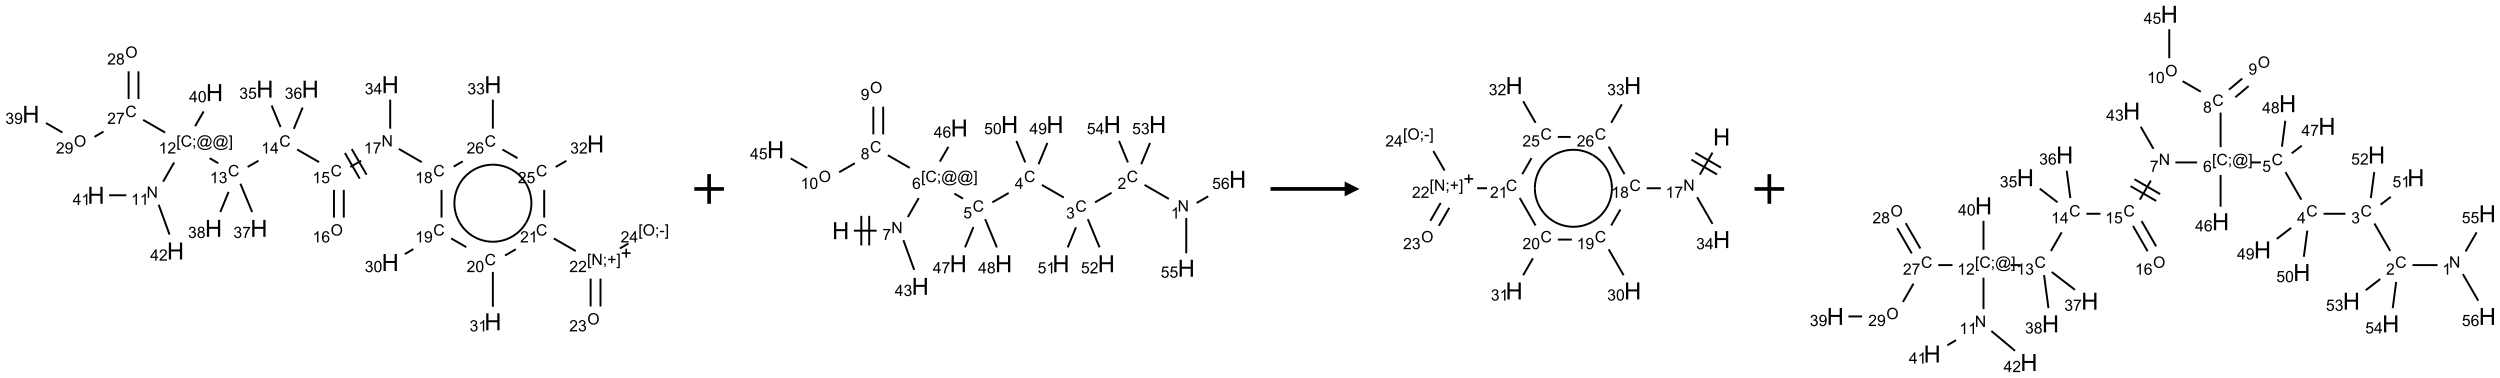 <?xml version="1.0" encoding="UTF-8"?>
<svg xmlns="http://www.w3.org/2000/svg" xmlns:xlink="http://www.w3.org/1999/xlink" width="1687" height="255" viewBox="0 0 1687 255">
<defs>
<g>
<g id="glyph-0-0">
<path d="M 1.332 0 L 1.332 -6.668 L 6.668 -6.668 L 6.668 0 Z M 1.5 -0.168 L 6.5 -0.168 L 6.5 -6.5 L 1.5 -6.5 Z M 1.5 -0.168 "/>
</g>
<g id="glyph-0-1">
<path d="M 0.812 0 L 0.812 -7.637 L 1.848 -7.637 L 5.859 -1.641 L 5.859 -7.637 L 6.828 -7.637 L 6.828 0 L 5.793 0 L 1.781 -6 L 1.781 0 Z M 0.812 0 "/>
</g>
<g id="glyph-0-2">
<path d="M 3.973 0 L 3.035 0 L 3.035 -5.973 C 2.809 -5.758 2.516 -5.543 2.148 -5.328 C 1.781 -5.113 1.453 -4.953 1.16 -4.844 L 1.16 -5.75 C 1.684 -5.996 2.145 -6.297 2.535 -6.645 C 2.93 -6.996 3.207 -7.336 3.371 -7.668 L 3.973 -7.668 Z M 3.973 0 "/>
</g>
<g id="glyph-0-3">
<path d="M 0.723 2.121 L 0.723 -7.637 L 2.793 -7.637 L 2.793 -6.859 L 1.66 -6.859 L 1.66 1.344 L 2.793 1.344 L 2.793 2.121 Z M 0.723 2.121 "/>
</g>
<g id="glyph-0-4">
<path d="M 6.27 -2.676 L 7.281 -2.422 C 7.07 -1.594 6.688 -0.961 6.137 -0.523 C 5.586 -0.086 4.914 0.129 4.121 0.129 C 3.297 0.129 2.629 -0.039 2.113 -0.371 C 1.598 -0.707 1.203 -1.191 0.934 -1.828 C 0.664 -2.465 0.531 -3.145 0.531 -3.875 C 0.531 -4.672 0.684 -5.363 0.988 -5.957 C 1.293 -6.547 1.723 -6.996 2.285 -7.305 C 2.844 -7.613 3.461 -7.766 4.137 -7.766 C 4.898 -7.766 5.543 -7.57 6.062 -7.184 C 6.582 -6.793 6.945 -6.246 7.152 -5.543 L 6.156 -5.309 C 5.98 -5.863 5.723 -6.266 5.387 -6.52 C 5.051 -6.773 4.625 -6.902 4.113 -6.902 C 3.527 -6.902 3.039 -6.762 2.645 -6.48 C 2.25 -6.199 1.973 -5.82 1.812 -5.348 C 1.652 -4.871 1.574 -4.383 1.574 -3.879 C 1.574 -3.23 1.668 -2.664 1.855 -2.18 C 2.047 -1.695 2.34 -1.332 2.738 -1.094 C 3.137 -0.855 3.57 -0.734 4.035 -0.734 C 4.602 -0.734 5.082 -0.898 5.473 -1.223 C 5.867 -1.551 6.133 -2.035 6.27 -2.676 Z M 6.27 -2.676 "/>
</g>
<g id="glyph-0-5">
<path d="M 0.949 -4.465 L 0.949 -5.531 L 2.016 -5.531 L 2.016 -4.465 Z M 0.949 0 L 0.949 -1.066 L 2.016 -1.066 L 2.016 0 C 2.016 0.391 1.945 0.711 1.809 0.949 C 1.668 1.191 1.449 1.379 1.145 1.512 L 0.887 1.109 C 1.082 1.023 1.23 0.895 1.324 0.727 C 1.418 0.559 1.469 0.316 1.48 0 Z M 0.949 0 "/>
</g>
<g id="glyph-0-6">
<path d="M 6.047 -0.848 C 5.82 -0.59 5.57 -0.379 5.289 -0.223 C 5.008 -0.062 4.73 0.016 4.449 0.016 C 4.141 0.016 3.84 -0.074 3.547 -0.254 C 3.254 -0.434 3.02 -0.715 2.836 -1.09 C 2.652 -1.465 2.562 -1.875 2.562 -2.324 C 2.562 -2.875 2.703 -3.43 2.988 -3.98 C 3.27 -4.535 3.621 -4.953 4.043 -5.23 C 4.461 -5.508 4.871 -5.645 5.266 -5.645 C 5.566 -5.645 5.855 -5.566 6.129 -5.41 C 6.402 -5.25 6.641 -5.012 6.84 -4.688 L 7.016 -5.496 L 7.949 -5.496 L 7.199 -2 C 7.094 -1.516 7.043 -1.246 7.043 -1.191 C 7.043 -1.098 7.078 -1.02 7.148 -0.949 C 7.219 -0.883 7.305 -0.848 7.406 -0.848 C 7.59 -0.848 7.832 -0.953 8.129 -1.168 C 8.527 -1.445 8.84 -1.816 9.07 -2.285 C 9.301 -2.75 9.418 -3.234 9.418 -3.73 C 9.418 -4.309 9.27 -4.852 8.973 -5.355 C 8.676 -5.859 8.23 -6.262 7.645 -6.562 C 7.055 -6.863 6.406 -7.016 5.691 -7.016 C 4.879 -7.016 4.137 -6.824 3.465 -6.445 C 2.793 -6.066 2.273 -5.52 1.902 -4.809 C 1.535 -4.098 1.348 -3.34 1.348 -2.527 C 1.348 -1.676 1.535 -0.941 1.902 -0.328 C 2.273 0.285 2.809 0.742 3.508 1.035 C 4.207 1.328 4.984 1.473 5.832 1.473 C 6.742 1.473 7.504 1.32 8.121 1.016 C 8.734 0.711 9.195 0.34 9.5 -0.098 L 10.441 -0.098 C 10.266 0.266 9.961 0.637 9.531 1.016 C 9.102 1.395 8.59 1.695 7.996 1.914 C 7.402 2.133 6.688 2.246 5.848 2.246 C 5.078 2.246 4.367 2.145 3.715 1.949 C 3.066 1.75 2.512 1.453 2.051 1.055 C 1.594 0.656 1.25 0.199 1.016 -0.316 C 0.723 -0.973 0.578 -1.684 0.578 -2.441 C 0.578 -3.289 0.75 -4.098 1.098 -4.863 C 1.523 -5.805 2.125 -6.527 2.902 -7.027 C 3.684 -7.527 4.629 -7.777 5.738 -7.777 C 6.602 -7.777 7.375 -7.602 8.059 -7.246 C 8.746 -6.895 9.285 -6.371 9.684 -5.672 C 10.02 -5.07 10.188 -4.418 10.188 -3.715 C 10.188 -2.707 9.832 -1.812 9.125 -1.031 C 8.492 -0.328 7.801 0.02 7.051 0.02 C 6.812 0.02 6.617 -0.016 6.473 -0.09 C 6.324 -0.16 6.215 -0.266 6.145 -0.402 C 6.102 -0.488 6.066 -0.637 6.047 -0.848 Z M 3.527 -2.262 C 3.527 -1.785 3.641 -1.414 3.863 -1.152 C 4.09 -0.887 4.348 -0.754 4.641 -0.754 C 4.836 -0.754 5.039 -0.812 5.254 -0.93 C 5.469 -1.047 5.676 -1.219 5.871 -1.449 C 6.066 -1.676 6.23 -1.969 6.355 -2.32 C 6.48 -2.672 6.543 -3.027 6.543 -3.379 C 6.543 -3.852 6.426 -4.219 6.191 -4.48 C 5.957 -4.738 5.672 -4.871 5.332 -4.871 C 5.109 -4.871 4.902 -4.812 4.707 -4.699 C 4.512 -4.586 4.32 -4.406 4.137 -4.156 C 3.953 -3.906 3.805 -3.602 3.691 -3.246 C 3.582 -2.887 3.527 -2.559 3.527 -2.262 Z M 3.527 -2.262 "/>
</g>
<g id="glyph-0-7">
<path d="M 2.27 2.121 L 0.203 2.121 L 0.203 1.344 L 1.332 1.344 L 1.332 -6.859 L 0.203 -6.859 L 0.203 -7.637 L 2.27 -7.637 Z M 2.27 2.121 "/>
</g>
<g id="glyph-0-8">
<path d="M 5.371 -0.902 L 5.371 0 L 0.324 0 C 0.316 -0.227 0.352 -0.441 0.434 -0.652 C 0.562 -0.996 0.766 -1.332 1.051 -1.668 C 1.332 -2 1.742 -2.387 2.277 -2.824 C 3.105 -3.504 3.668 -4.043 3.957 -4.441 C 4.25 -4.84 4.395 -5.215 4.395 -5.566 C 4.395 -5.938 4.262 -6.254 3.996 -6.508 C 3.73 -6.762 3.387 -6.891 2.957 -6.891 C 2.508 -6.891 2.145 -6.754 1.875 -6.484 C 1.605 -6.215 1.469 -5.84 1.465 -5.359 L 0.5 -5.457 C 0.566 -6.176 0.812 -6.727 1.246 -7.102 C 1.676 -7.477 2.254 -7.668 2.98 -7.668 C 3.711 -7.668 4.293 -7.465 4.719 -7.059 C 5.145 -6.652 5.359 -6.148 5.359 -5.547 C 5.359 -5.242 5.297 -4.941 5.172 -4.645 C 5.047 -4.352 4.84 -4.039 4.551 -3.715 C 4.262 -3.387 3.777 -2.938 3.105 -2.371 C 2.543 -1.898 2.18 -1.578 2.02 -1.41 C 1.859 -1.242 1.73 -1.07 1.625 -0.902 Z M 5.371 -0.902 "/>
</g>
<g id="glyph-0-9">
<path d="M 0.449 -2.016 L 1.387 -2.141 C 1.492 -1.609 1.676 -1.227 1.934 -0.992 C 2.191 -0.758 2.508 -0.641 2.879 -0.641 C 3.32 -0.641 3.695 -0.793 3.996 -1.098 C 4.301 -1.402 4.453 -1.781 4.453 -2.234 C 4.453 -2.664 4.312 -3.02 4.031 -3.301 C 3.75 -3.578 3.391 -3.719 2.957 -3.719 C 2.781 -3.719 2.562 -3.684 2.297 -3.613 L 2.402 -4.438 C 2.465 -4.43 2.516 -4.426 2.551 -4.426 C 2.949 -4.426 3.312 -4.531 3.629 -4.738 C 3.949 -4.949 4.109 -5.27 4.109 -5.703 C 4.109 -6.047 3.992 -6.332 3.762 -6.559 C 3.527 -6.785 3.227 -6.895 2.859 -6.895 C 2.496 -6.895 2.191 -6.781 1.949 -6.551 C 1.707 -6.324 1.547 -5.98 1.48 -5.52 L 0.543 -5.688 C 0.656 -6.316 0.918 -6.805 1.324 -7.148 C 1.73 -7.492 2.234 -7.668 2.84 -7.668 C 3.254 -7.668 3.641 -7.578 3.988 -7.398 C 4.34 -7.219 4.609 -6.977 4.793 -6.668 C 4.98 -6.359 5.074 -6.031 5.074 -5.684 C 5.074 -5.352 4.984 -5.051 4.809 -4.781 C 4.629 -4.512 4.367 -4.297 4.02 -4.137 C 4.473 -4.031 4.824 -3.816 5.074 -3.488 C 5.324 -3.16 5.449 -2.75 5.449 -2.254 C 5.449 -1.59 5.203 -1.023 4.719 -0.559 C 4.234 -0.098 3.617 0.137 2.875 0.137 C 2.203 0.137 1.648 -0.062 1.207 -0.465 C 0.762 -0.863 0.512 -1.379 0.449 -2.016 Z M 0.449 -2.016 "/>
</g>
<g id="glyph-0-10">
<path d="M 3.449 0 L 3.449 -1.828 L 0.137 -1.828 L 0.137 -2.688 L 3.621 -7.637 L 4.387 -7.637 L 4.387 -2.688 L 5.418 -2.688 L 5.418 -1.828 L 4.387 -1.828 L 4.387 0 Z M 3.449 -2.688 L 3.449 -6.129 L 1.059 -2.688 Z M 3.449 -2.688 "/>
</g>
<g id="glyph-0-11">
<path d="M 0.441 -2 L 1.426 -2.082 C 1.5 -1.605 1.668 -1.242 1.934 -1.004 C 2.199 -0.762 2.52 -0.641 2.895 -0.641 C 3.348 -0.641 3.73 -0.812 4.043 -1.152 C 4.355 -1.492 4.512 -1.941 4.512 -2.504 C 4.512 -3.039 4.359 -3.461 4.059 -3.77 C 3.758 -4.078 3.367 -4.234 2.879 -4.234 C 2.578 -4.234 2.305 -4.164 2.062 -4.027 C 1.82 -3.891 1.629 -3.715 1.488 -3.496 L 0.609 -3.609 L 1.348 -7.531 L 5.145 -7.531 L 5.145 -6.637 L 2.098 -6.637 L 1.688 -4.582 C 2.145 -4.902 2.625 -5.062 3.129 -5.062 C 3.797 -5.062 4.359 -4.832 4.816 -4.371 C 5.277 -3.91 5.504 -3.312 5.504 -2.59 C 5.504 -1.898 5.305 -1.301 4.902 -0.797 C 4.41 -0.18 3.742 0.129 2.895 0.129 C 2.199 0.129 1.633 -0.062 1.195 -0.453 C 0.758 -0.844 0.504 -1.359 0.441 -2 Z M 0.441 -2 "/>
</g>
<g id="glyph-0-12">
<path d="M 0.516 -3.719 C 0.516 -4.984 0.855 -5.977 1.535 -6.695 C 2.215 -7.414 3.094 -7.77 4.172 -7.77 C 4.875 -7.77 5.512 -7.602 6.078 -7.266 C 6.645 -6.93 7.074 -6.461 7.371 -5.855 C 7.668 -5.254 7.816 -4.57 7.816 -3.809 C 7.816 -3.035 7.66 -2.34 7.348 -1.73 C 7.035 -1.117 6.594 -0.656 6.02 -0.34 C 5.449 -0.027 4.828 0.129 4.168 0.129 C 3.449 0.129 2.805 -0.043 2.238 -0.391 C 1.672 -0.738 1.246 -1.211 0.953 -1.812 C 0.66 -2.414 0.516 -3.047 0.516 -3.719 Z M 1.559 -3.703 C 1.559 -2.781 1.805 -2.059 2.301 -1.527 C 2.793 -1 3.414 -0.734 4.16 -0.734 C 4.922 -0.734 5.547 -1 6.039 -1.535 C 6.531 -2.07 6.777 -2.828 6.777 -3.812 C 6.777 -4.434 6.672 -4.977 6.461 -5.441 C 6.25 -5.902 5.945 -6.262 5.539 -6.52 C 5.133 -6.773 4.68 -6.902 4.176 -6.902 C 3.461 -6.902 2.848 -6.656 2.332 -6.164 C 1.816 -5.672 1.559 -4.852 1.559 -3.703 Z M 1.559 -3.703 "/>
</g>
<g id="glyph-0-13">
<path d="M 5.309 -5.766 L 4.375 -5.691 C 4.293 -6.059 4.172 -6.328 4.02 -6.496 C 3.766 -6.762 3.453 -6.895 3.082 -6.895 C 2.785 -6.895 2.523 -6.812 2.297 -6.645 C 2 -6.43 1.77 -6.117 1.598 -5.703 C 1.43 -5.289 1.34 -4.703 1.332 -3.938 C 1.559 -4.281 1.836 -4.535 2.16 -4.703 C 2.488 -4.871 2.828 -4.953 3.188 -4.953 C 3.812 -4.953 4.344 -4.723 4.785 -4.262 C 5.223 -3.801 5.441 -3.207 5.441 -2.48 C 5.441 -2 5.34 -1.555 5.133 -1.145 C 4.926 -0.73 4.641 -0.418 4.281 -0.199 C 3.922 0.02 3.512 0.129 3.051 0.129 C 2.27 0.129 1.633 -0.156 1.141 -0.73 C 0.648 -1.305 0.402 -2.254 0.402 -3.574 C 0.402 -5.051 0.672 -6.121 1.219 -6.793 C 1.695 -7.375 2.336 -7.668 3.141 -7.668 C 3.742 -7.668 4.234 -7.5 4.617 -7.16 C 5 -6.824 5.23 -6.359 5.309 -5.766 Z M 1.48 -2.473 C 1.48 -2.152 1.547 -1.844 1.684 -1.547 C 1.82 -1.25 2.016 -1.027 2.262 -0.871 C 2.508 -0.719 2.766 -0.641 3.035 -0.641 C 3.434 -0.641 3.773 -0.801 4.059 -1.121 C 4.344 -1.441 4.484 -1.875 4.484 -2.422 C 4.484 -2.949 4.344 -3.367 4.062 -3.668 C 3.781 -3.973 3.426 -4.125 3 -4.125 C 2.578 -4.125 2.219 -3.973 1.922 -3.668 C 1.625 -3.363 1.48 -2.969 1.48 -2.473 Z M 1.48 -2.473 "/>
</g>
<g id="glyph-0-14">
<path d="M 0.504 -6.637 L 0.504 -7.535 L 5.449 -7.535 L 5.449 -6.809 C 4.961 -6.289 4.48 -5.602 4.004 -4.746 C 3.527 -3.887 3.156 -3.004 2.895 -2.098 C 2.707 -1.461 2.59 -0.762 2.535 0 L 1.574 0 C 1.582 -0.602 1.703 -1.328 1.926 -2.176 C 2.152 -3.027 2.477 -3.848 2.898 -4.637 C 3.32 -5.426 3.77 -6.094 4.246 -6.637 Z M 0.504 -6.637 "/>
</g>
<g id="glyph-0-15">
<path d="M 1.887 -4.141 C 1.496 -4.281 1.207 -4.484 1.02 -4.75 C 0.832 -5.016 0.738 -5.328 0.738 -5.699 C 0.738 -6.254 0.938 -6.719 1.34 -7.098 C 1.738 -7.477 2.27 -7.668 2.934 -7.668 C 3.598 -7.668 4.137 -7.473 4.543 -7.086 C 4.949 -6.699 5.152 -6.227 5.152 -5.672 C 5.152 -5.316 5.059 -5.008 4.871 -4.746 C 4.688 -4.484 4.406 -4.281 4.027 -4.141 C 4.496 -3.988 4.852 -3.742 5.098 -3.402 C 5.34 -3.062 5.465 -2.656 5.465 -2.184 C 5.465 -1.531 5.234 -0.98 4.77 -0.535 C 4.309 -0.09 3.703 0.129 2.949 0.129 C 2.195 0.129 1.586 -0.094 1.125 -0.539 C 0.664 -0.984 0.434 -1.543 0.434 -2.207 C 0.434 -2.703 0.559 -3.121 0.809 -3.457 C 1.062 -3.793 1.422 -4.02 1.887 -4.141 Z M 1.699 -5.73 C 1.699 -5.367 1.812 -5.074 2.047 -4.844 C 2.281 -4.613 2.582 -4.5 2.953 -4.5 C 3.312 -4.5 3.609 -4.613 3.84 -4.84 C 4.07 -5.066 4.188 -5.348 4.188 -5.676 C 4.188 -6.02 4.07 -6.309 3.832 -6.543 C 3.594 -6.777 3.297 -6.895 2.941 -6.895 C 2.586 -6.895 2.289 -6.781 2.051 -6.551 C 1.816 -6.324 1.699 -6.047 1.699 -5.73 Z M 1.395 -2.203 C 1.395 -1.938 1.461 -1.676 1.586 -1.426 C 1.711 -1.176 1.902 -0.984 2.152 -0.848 C 2.402 -0.711 2.672 -0.641 2.957 -0.641 C 3.406 -0.641 3.777 -0.785 4.066 -1.074 C 4.359 -1.363 4.504 -1.727 4.504 -2.172 C 4.504 -2.625 4.355 -2.996 4.055 -3.293 C 3.754 -3.586 3.379 -3.734 2.926 -3.734 C 2.484 -3.734 2.121 -3.59 1.832 -3.297 C 1.543 -3.004 1.395 -2.641 1.395 -2.203 Z M 1.395 -2.203 "/>
</g>
<g id="glyph-0-16">
<path d="M 0.582 -1.766 L 1.484 -1.848 C 1.562 -1.426 1.707 -1.117 1.922 -0.926 C 2.137 -0.734 2.414 -0.641 2.75 -0.641 C 3.039 -0.641 3.289 -0.707 3.508 -0.84 C 3.727 -0.973 3.902 -1.148 4.043 -1.367 C 4.18 -1.586 4.297 -1.887 4.391 -2.262 C 4.484 -2.637 4.531 -3.016 4.531 -3.406 C 4.531 -3.449 4.531 -3.512 4.527 -3.594 C 4.34 -3.297 4.082 -3.055 3.758 -2.867 C 3.434 -2.68 3.082 -2.59 2.703 -2.59 C 2.07 -2.59 1.535 -2.816 1.098 -3.277 C 0.66 -3.734 0.441 -4.34 0.441 -5.09 C 0.441 -5.863 0.672 -6.484 1.129 -6.957 C 1.586 -7.43 2.156 -7.668 2.844 -7.668 C 3.34 -7.668 3.793 -7.531 4.207 -7.266 C 4.617 -7 4.93 -6.617 5.145 -6.121 C 5.355 -5.629 5.465 -4.91 5.465 -3.973 C 5.465 -2.996 5.359 -2.223 5.145 -1.645 C 4.934 -1.066 4.617 -0.625 4.199 -0.324 C 3.781 -0.02 3.293 0.129 2.73 0.129 C 2.133 0.129 1.645 -0.035 1.266 -0.367 C 0.887 -0.699 0.66 -1.164 0.582 -1.766 Z M 4.422 -5.137 C 4.422 -5.676 4.277 -6.102 3.992 -6.418 C 3.707 -6.734 3.359 -6.891 2.957 -6.891 C 2.543 -6.891 2.18 -6.719 1.871 -6.379 C 1.562 -6.039 1.406 -5.598 1.406 -5.059 C 1.406 -4.57 1.555 -4.176 1.848 -3.871 C 2.141 -3.566 2.5 -3.418 2.934 -3.418 C 3.367 -3.418 3.723 -3.57 4.004 -3.871 C 4.281 -4.176 4.422 -4.598 4.422 -5.137 Z M 4.422 -5.137 "/>
</g>
<g id="glyph-0-17">
<path d="M 0.441 -3.766 C 0.441 -4.668 0.535 -5.395 0.723 -5.945 C 0.906 -6.496 1.184 -6.922 1.551 -7.219 C 1.918 -7.516 2.375 -7.668 2.934 -7.668 C 3.344 -7.668 3.703 -7.586 4.012 -7.418 C 4.32 -7.254 4.574 -7.016 4.777 -6.707 C 4.977 -6.395 5.137 -6.016 5.25 -5.57 C 5.363 -5.125 5.422 -4.523 5.422 -3.766 C 5.422 -2.871 5.328 -2.148 5.145 -1.598 C 4.961 -1.047 4.688 -0.621 4.32 -0.32 C 3.953 -0.02 3.492 0.129 2.934 0.129 C 2.195 0.129 1.617 -0.133 1.199 -0.66 C 0.695 -1.297 0.441 -2.332 0.441 -3.766 Z M 1.406 -3.766 C 1.406 -2.512 1.555 -1.68 1.848 -1.262 C 2.141 -0.848 2.5 -0.641 2.934 -0.641 C 3.363 -0.641 3.727 -0.848 4.02 -1.266 C 4.312 -1.684 4.457 -2.516 4.457 -3.766 C 4.457 -5.023 4.312 -5.859 4.02 -6.27 C 3.727 -6.684 3.359 -6.891 2.922 -6.891 C 2.492 -6.891 2.148 -6.707 1.891 -6.344 C 1.566 -5.879 1.406 -5.02 1.406 -3.766 Z M 1.406 -3.766 "/>
</g>
<g id="glyph-0-18">
<path d="M 2.672 -1.234 L 2.672 -3.328 L 0.594 -3.328 L 0.594 -4.203 L 2.672 -4.203 L 2.672 -6.281 L 3.559 -6.281 L 3.559 -4.203 L 5.637 -4.203 L 5.637 -3.328 L 3.559 -3.328 L 3.559 -1.234 Z M 2.672 -1.234 "/>
</g>
<g id="glyph-0-19">
<path d="M 0.34 -2.293 L 0.34 -3.234 L 3.219 -3.234 L 3.219 -2.293 Z M 0.34 -2.293 "/>
</g>
<g id="glyph-1-0">
<path d="M 2 0 L 2 -10 L 10 -10 L 10 0 Z M 2.25 -0.25 L 9.75 -0.25 L 9.75 -9.75 L 2.25 -9.75 Z M 2.25 -0.25 "/>
</g>
<g id="glyph-1-1">
<path d="M 1.281 0 L 1.281 -11.453 L 2.797 -11.453 L 2.797 -6.75 L 8.75 -6.75 L 8.75 -11.453 L 10.266 -11.453 L 10.266 0 L 8.75 0 L 8.75 -5.398 L 2.797 -5.398 L 2.797 0 Z M 1.281 0 "/>
</g>
</g>
</defs>
<path fill="none" stroke-width="0.033" stroke-linecap="butt" stroke-linejoin="miter" stroke="rgb(0%, 0%, 0%)" stroke-opacity="1" stroke-miterlimit="10" d="M 2.231 2.136 L 2.417 1.813 " transform="matrix(40, 0, 0, 40, 20.828, 37.133)"/>
<path fill="none" stroke-width="0.033" stroke-linecap="butt" stroke-linejoin="miter" stroke="rgb(0%, 0%, 0%)" stroke-opacity="1" stroke-miterlimit="10" d="M 3.016 1.741 L 3.161 1.825 " transform="matrix(40, 0, 0, 40, 20.828, 37.133)"/>
<path fill="none" stroke-width="0.033" stroke-linecap="butt" stroke-linejoin="miter" stroke="rgb(0%, 0%, 0%)" stroke-opacity="1" stroke-miterlimit="10" d="M 3.657 1.888 L 3.84 1.783 " transform="matrix(40, 0, 0, 40, 20.828, 37.133)"/>
<path fill="none" stroke-width="0.033" stroke-linecap="butt" stroke-linejoin="miter" stroke="rgb(0%, 0%, 0%)" stroke-opacity="1" stroke-miterlimit="10" d="M 4.492 1.594 L 4.862 1.807 " transform="matrix(40, 0, 0, 40, 20.828, 37.133)"/>
<path fill="none" stroke-width="0.033" stroke-linecap="butt" stroke-linejoin="miter" stroke="rgb(0%, 0%, 0%)" stroke-opacity="1" stroke-miterlimit="10" d="M 5.113 2.275 L 5.113 2.742 " transform="matrix(40, 0, 0, 40, 20.828, 37.133)"/>
<path fill="none" stroke-width="0.033" stroke-linecap="butt" stroke-linejoin="miter" stroke="rgb(0%, 0%, 0%)" stroke-opacity="1" stroke-miterlimit="10" d="M 5.279 2.275 L 5.279 2.742 " transform="matrix(40, 0, 0, 40, 20.828, 37.133)"/>
<path fill="none" stroke-width="0.033" stroke-linecap="butt" stroke-linejoin="miter" stroke="rgb(0%, 0%, 0%)" stroke-opacity="1" stroke-miterlimit="10" d="M 5.389 1.888 L 5.571 1.783 " transform="matrix(40, 0, 0, 40, 20.828, 37.133)"/>
<path fill="none" stroke-width="0.033" stroke-linecap="butt" stroke-linejoin="miter" stroke="rgb(0%, 0%, 0%)" stroke-opacity="1" stroke-miterlimit="10" d="M 5.663 2.019 L 5.413 1.586 " transform="matrix(40, 0, 0, 40, 20.828, 37.133)"/>
<path fill="none" stroke-width="0.033" stroke-linecap="butt" stroke-linejoin="miter" stroke="rgb(0%, 0%, 0%)" stroke-opacity="1" stroke-miterlimit="10" d="M 5.548 2.086 L 5.298 1.653 " transform="matrix(40, 0, 0, 40, 20.828, 37.133)"/>
<path fill="none" stroke-width="0.033" stroke-linecap="butt" stroke-linejoin="miter" stroke="rgb(0%, 0%, 0%)" stroke-opacity="1" stroke-miterlimit="10" d="M 6.208 1.584 L 6.594 1.807 " transform="matrix(40, 0, 0, 40, 20.828, 37.133)"/>
<path fill="none" stroke-width="0.033" stroke-linecap="butt" stroke-linejoin="miter" stroke="rgb(0%, 0%, 0%)" stroke-opacity="1" stroke-miterlimit="10" d="M 6.928 2.275 L 6.928 2.742 " transform="matrix(40, 0, 0, 40, 20.828, 37.133)"/>
<path fill="none" stroke-width="0.033" stroke-linecap="butt" stroke-linejoin="miter" stroke="rgb(0%, 0%, 0%)" stroke-opacity="1" stroke-miterlimit="10" d="M 6.453 3.274 L 6.309 3.358 " transform="matrix(40, 0, 0, 40, 20.828, 37.133)"/>
<path fill="none" stroke-width="0.033" stroke-linecap="butt" stroke-linejoin="miter" stroke="rgb(0%, 0%, 0%)" stroke-opacity="1" stroke-miterlimit="10" d="M 7.09 3.094 L 7.345 3.241 " transform="matrix(40, 0, 0, 40, 20.828, 37.133)"/>
<path fill="none" stroke-width="0.033" stroke-linecap="butt" stroke-linejoin="miter" stroke="rgb(0%, 0%, 0%)" stroke-opacity="1" stroke-miterlimit="10" d="M 7.794 3.659 L 7.794 4.247 " transform="matrix(40, 0, 0, 40, 20.828, 37.133)"/>
<path fill="none" stroke-width="0.033" stroke-linecap="butt" stroke-linejoin="miter" stroke="rgb(0%, 0%, 0%)" stroke-opacity="1" stroke-miterlimit="10" d="M 7.999 3.382 L 8.181 3.277 " transform="matrix(40, 0, 0, 40, 20.828, 37.133)"/>
<path fill="none" stroke-width="0.033" stroke-linecap="butt" stroke-linejoin="miter" stroke="rgb(0%, 0%, 0%)" stroke-opacity="1" stroke-miterlimit="10" d="M 8.822 3.094 L 9.192 3.307 " transform="matrix(40, 0, 0, 40, 20.828, 37.133)"/>
<path fill="none" stroke-width="0.033" stroke-linecap="butt" stroke-linejoin="miter" stroke="rgb(0%, 0%, 0%)" stroke-opacity="1" stroke-miterlimit="10" d="M 9.443 3.772 L 9.443 4.242 " transform="matrix(40, 0, 0, 40, 20.828, 37.133)"/>
<path fill="none" stroke-width="0.033" stroke-linecap="butt" stroke-linejoin="miter" stroke="rgb(0%, 0%, 0%)" stroke-opacity="1" stroke-miterlimit="10" d="M 9.61 3.772 L 9.61 4.242 " transform="matrix(40, 0, 0, 40, 20.828, 37.133)"/>
<path fill="none" stroke-width="0.033" stroke-linecap="butt" stroke-linejoin="miter" stroke="rgb(0%, 0%, 0%)" stroke-opacity="1" stroke-miterlimit="10" d="M 9.937 3.263 L 10.081 3.179 " transform="matrix(40, 0, 0, 40, 20.828, 37.133)"/>
<path fill="none" stroke-width="0.033" stroke-linecap="butt" stroke-linejoin="miter" stroke="rgb(0%, 0%, 0%)" stroke-opacity="1" stroke-miterlimit="10" d="M 8.66 2.742 L 8.66 2.275 " transform="matrix(40, 0, 0, 40, 20.828, 37.133)"/>
<path fill="none" stroke-width="0.033" stroke-linecap="butt" stroke-linejoin="miter" stroke="rgb(0%, 0%, 0%)" stroke-opacity="1" stroke-miterlimit="10" d="M 8.854 1.888 L 9.033 1.785 " transform="matrix(40, 0, 0, 40, 20.828, 37.133)"/>
<path fill="none" stroke-width="0.033" stroke-linecap="butt" stroke-linejoin="miter" stroke="rgb(0%, 0%, 0%)" stroke-opacity="1" stroke-miterlimit="10" d="M 8.21 1.74 L 7.956 1.594 " transform="matrix(40, 0, 0, 40, 20.828, 37.133)"/>
<path fill="none" stroke-width="0.033" stroke-linecap="butt" stroke-linejoin="miter" stroke="rgb(0%, 0%, 0%)" stroke-opacity="1" stroke-miterlimit="10" d="M 7.286 1.793 L 7.133 1.882 " transform="matrix(40, 0, 0, 40, 20.828, 37.133)"/>
<path fill="none" stroke-width="0.033" stroke-linecap="butt" stroke-linejoin="miter" stroke="rgb(0%, 0%, 0%)" stroke-opacity="1" stroke-miterlimit="10" d="M 7.794 1.242 L 7.794 0.753 " transform="matrix(40, 0, 0, 40, 20.828, 37.133)"/>
<path fill="none" stroke-width="0.033" stroke-linecap="butt" stroke-linejoin="miter" stroke="rgb(0%, 0%, 0%)" stroke-opacity="1" stroke-miterlimit="10" d="M 6.062 1.242 L 6.062 0.753 " transform="matrix(40, 0, 0, 40, 20.828, 37.133)"/>
<path fill="none" stroke-width="0.033" stroke-linecap="butt" stroke-linejoin="miter" stroke="rgb(0%, 0%, 0%)" stroke-opacity="1" stroke-miterlimit="10" d="M 4.212 1.215 L 4.062 0.852 " transform="matrix(40, 0, 0, 40, 20.828, 37.133)"/>
<path fill="none" stroke-width="0.033" stroke-linecap="butt" stroke-linejoin="miter" stroke="rgb(0%, 0%, 0%)" stroke-opacity="1" stroke-miterlimit="10" d="M 4.436 1.245 L 4.585 0.886 " transform="matrix(40, 0, 0, 40, 20.828, 37.133)"/>
<path fill="none" stroke-width="0.033" stroke-linecap="butt" stroke-linejoin="miter" stroke="rgb(0%, 0%, 0%)" stroke-opacity="1" stroke-miterlimit="10" d="M 3.535 2.171 L 3.733 2.648 " transform="matrix(40, 0, 0, 40, 20.828, 37.133)"/>
<path fill="none" stroke-width="0.033" stroke-linecap="butt" stroke-linejoin="miter" stroke="rgb(0%, 0%, 0%)" stroke-opacity="1" stroke-miterlimit="10" d="M 3.336 2.309 L 3.196 2.648 " transform="matrix(40, 0, 0, 40, 20.828, 37.133)"/>
<path fill="none" stroke-width="0.033" stroke-linecap="butt" stroke-linejoin="miter" stroke="rgb(0%, 0%, 0%)" stroke-opacity="1" stroke-miterlimit="10" d="M 2.264 1.307 L 1.894 1.094 " transform="matrix(40, 0, 0, 40, 20.828, 37.133)"/>
<path fill="none" stroke-width="0.033" stroke-linecap="butt" stroke-linejoin="miter" stroke="rgb(0%, 0%, 0%)" stroke-opacity="1" stroke-miterlimit="10" d="M 1.815 0.742 L 1.815 0.275 " transform="matrix(40, 0, 0, 40, 20.828, 37.133)"/>
<path fill="none" stroke-width="0.033" stroke-linecap="butt" stroke-linejoin="miter" stroke="rgb(0%, 0%, 0%)" stroke-opacity="1" stroke-miterlimit="10" d="M 1.649 0.742 L 1.649 0.275 " transform="matrix(40, 0, 0, 40, 20.828, 37.133)"/>
<path fill="none" stroke-width="0.033" stroke-linecap="butt" stroke-linejoin="miter" stroke="rgb(0%, 0%, 0%)" stroke-opacity="1" stroke-miterlimit="10" d="M 1.225 1.292 L 1.073 1.38 " transform="matrix(40, 0, 0, 40, 20.828, 37.133)"/>
<path fill="none" stroke-width="0.033" stroke-linecap="butt" stroke-linejoin="miter" stroke="rgb(0%, 0%, 0%)" stroke-opacity="1" stroke-miterlimit="10" d="M 0.532 1.307 L 0.255 1.147 " transform="matrix(40, 0, 0, 40, 20.828, 37.133)"/>
<path fill="none" stroke-width="0.033" stroke-linecap="butt" stroke-linejoin="miter" stroke="rgb(0%, 0%, 0%)" stroke-opacity="1" stroke-miterlimit="10" d="M 2.771 1.201 L 2.915 0.951 " transform="matrix(40, 0, 0, 40, 20.828, 37.133)"/>
<path fill="none" stroke-width="0.033" stroke-linecap="butt" stroke-linejoin="miter" stroke="rgb(0%, 0%, 0%)" stroke-opacity="1" stroke-miterlimit="10" d="M 1.61 2.366 L 1.32 2.366 " transform="matrix(40, 0, 0, 40, 20.828, 37.133)"/>
<path fill="none" stroke-width="0.033" stroke-linecap="butt" stroke-linejoin="miter" stroke="rgb(0%, 0%, 0%)" stroke-opacity="1" stroke-miterlimit="10" d="M 2.156 2.526 L 2.339 3.028 " transform="matrix(40, 0, 0, 40, 20.828, 37.133)"/>
<path fill="none" stroke-width="0.033" stroke-linecap="butt" stroke-linejoin="miter" stroke="rgb(0%, 0%, 0%)" stroke-opacity="1" stroke-miterlimit="10" d="M 7.232 2.825 C 7.116 2.624 7.116 2.376 7.232 2.175 " transform="matrix(40, 0, 0, 40, 20.828, 37.133)"/>
<path fill="none" stroke-width="0.033" stroke-linecap="butt" stroke-linejoin="miter" stroke="rgb(0%, 0%, 0%)" stroke-opacity="1" stroke-miterlimit="10" d="M 7.794 3.15 C 7.562 3.15 7.348 3.026 7.232 2.825 " transform="matrix(40, 0, 0, 40, 20.828, 37.133)"/>
<path fill="none" stroke-width="0.033" stroke-linecap="butt" stroke-linejoin="miter" stroke="rgb(0%, 0%, 0%)" stroke-opacity="1" stroke-miterlimit="10" d="M 8.357 2.825 C 8.241 3.026 8.026 3.15 7.794 3.15 " transform="matrix(40, 0, 0, 40, 20.828, 37.133)"/>
<path fill="none" stroke-width="0.033" stroke-linecap="butt" stroke-linejoin="miter" stroke="rgb(0%, 0%, 0%)" stroke-opacity="1" stroke-miterlimit="10" d="M 8.357 2.175 C 8.473 2.376 8.473 2.624 8.357 2.825 " transform="matrix(40, 0, 0, 40, 20.828, 37.133)"/>
<path fill="none" stroke-width="0.033" stroke-linecap="butt" stroke-linejoin="miter" stroke="rgb(0%, 0%, 0%)" stroke-opacity="1" stroke-miterlimit="10" d="M 7.794 1.85 C 8.026 1.85 8.241 1.974 8.357 2.175 " transform="matrix(40, 0, 0, 40, 20.828, 37.133)"/>
<path fill="none" stroke-width="0.033" stroke-linecap="butt" stroke-linejoin="miter" stroke="rgb(0%, 0%, 0%)" stroke-opacity="1" stroke-miterlimit="10" d="M 7.232 2.175 C 7.348 1.974 7.562 1.85 7.794 1.85 " transform="matrix(40, 0, 0, 40, 20.828, 37.133)"/>
<g fill="rgb(0%, 0%, 0%)" fill-opacity="1">
<use xlink:href="#glyph-0-1" x="98.879" y="133.484"/>
</g>
<g fill="rgb(0%, 0%, 0%)" fill-opacity="1">
<use xlink:href="#glyph-0-2" x="88.449" y="138.254"/>
<use xlink:href="#glyph-0-2" x="94.382" y="138.254"/>
</g>
<g fill="rgb(0%, 0%, 0%)" fill-opacity="1">
<use xlink:href="#glyph-0-3" x="118.965" y="98.984"/>
<use xlink:href="#glyph-0-4" x="121.928" y="98.984"/>
<use xlink:href="#glyph-0-5" x="129.632" y="98.984"/>
<use xlink:href="#glyph-0-6" x="132.595" y="98.984"/>
<use xlink:href="#glyph-0-6" x="143.423" y="98.984"/>
<use xlink:href="#glyph-0-7" x="154.251" y="98.984"/>
</g>
<g fill="rgb(0%, 0%, 0%)" fill-opacity="1">
<use xlink:href="#glyph-0-2" x="107.051" y="103.613"/>
<use xlink:href="#glyph-0-8" x="112.983" y="103.613"/>
</g>
<g fill="rgb(0%, 0%, 0%)" fill-opacity="1">
<use xlink:href="#glyph-0-4" x="153.801" y="118.977"/>
</g>
<g fill="rgb(0%, 0%, 0%)" fill-opacity="1">
<use xlink:href="#glyph-0-2" x="141.613" y="123.613"/>
<use xlink:href="#glyph-0-9" x="147.546" y="123.613"/>
</g>
<g fill="rgb(0%, 0%, 0%)" fill-opacity="1">
<use xlink:href="#glyph-0-4" x="188.441" y="98.977"/>
</g>
<g fill="rgb(0%, 0%, 0%)" fill-opacity="1">
<use xlink:href="#glyph-0-2" x="176.285" y="103.613"/>
<use xlink:href="#glyph-0-10" x="182.217" y="103.613"/>
</g>
<g fill="rgb(0%, 0%, 0%)" fill-opacity="1">
<use xlink:href="#glyph-0-4" x="223.082" y="118.977"/>
</g>
<g fill="rgb(0%, 0%, 0%)" fill-opacity="1">
<use xlink:href="#glyph-0-2" x="210.84" y="123.613"/>
<use xlink:href="#glyph-0-11" x="216.772" y="123.613"/>
</g>
<g fill="rgb(0%, 0%, 0%)" fill-opacity="1">
<use xlink:href="#glyph-0-12" x="223.098" y="158.98"/>
</g>
<g fill="rgb(0%, 0%, 0%)" fill-opacity="1">
<use xlink:href="#glyph-0-2" x="210.902" y="163.613"/>
<use xlink:href="#glyph-0-13" x="216.835" y="163.613"/>
</g>
<g fill="rgb(0%, 0%, 0%)" fill-opacity="1">
<use xlink:href="#glyph-0-1" x="257.441" y="98.844"/>
</g>
<g fill="rgb(0%, 0%, 0%)" fill-opacity="1">
<use xlink:href="#glyph-0-2" x="245.539" y="103.613"/>
<use xlink:href="#glyph-0-14" x="251.471" y="103.613"/>
</g>
<g fill="rgb(0%, 0%, 0%)" fill-opacity="1">
<use xlink:href="#glyph-0-4" x="292.363" y="118.977"/>
</g>
<g fill="rgb(0%, 0%, 0%)" fill-opacity="1">
<use xlink:href="#glyph-0-2" x="280.164" y="123.613"/>
<use xlink:href="#glyph-0-15" x="286.096" y="123.613"/>
</g>
<g fill="rgb(0%, 0%, 0%)" fill-opacity="1">
<use xlink:href="#glyph-0-4" x="292.363" y="158.977"/>
</g>
<g fill="rgb(0%, 0%, 0%)" fill-opacity="1">
<use xlink:href="#glyph-0-2" x="280.164" y="163.613"/>
<use xlink:href="#glyph-0-16" x="286.096" y="163.613"/>
</g>
<g fill="rgb(0%, 0%, 0%)" fill-opacity="1">
<use xlink:href="#glyph-1-1" x="257.543" y="182.859"/>
</g>
<g fill="rgb(0%, 0%, 0%)" fill-opacity="1">
<use xlink:href="#glyph-0-9" x="246.137" y="183.652"/>
<use xlink:href="#glyph-0-17" x="252.069" y="183.652"/>
</g>
<g fill="rgb(0%, 0%, 0%)" fill-opacity="1">
<use xlink:href="#glyph-0-4" x="327.004" y="178.977"/>
</g>
<g fill="rgb(0%, 0%, 0%)" fill-opacity="1">
<use xlink:href="#glyph-0-8" x="314.848" y="183.613"/>
<use xlink:href="#glyph-0-17" x="320.78" y="183.613"/>
</g>
<g fill="rgb(0%, 0%, 0%)" fill-opacity="1">
<use xlink:href="#glyph-1-1" x="326.824" y="222.859"/>
</g>
<g fill="rgb(0%, 0%, 0%)" fill-opacity="1">
<use xlink:href="#glyph-0-9" x="316.867" y="223.652"/>
<use xlink:href="#glyph-0-2" x="322.799" y="223.652"/>
</g>
<g fill="rgb(0%, 0%, 0%)" fill-opacity="1">
<use xlink:href="#glyph-0-4" x="361.645" y="158.977"/>
</g>
<g fill="rgb(0%, 0%, 0%)" fill-opacity="1">
<use xlink:href="#glyph-0-8" x="350.938" y="163.613"/>
<use xlink:href="#glyph-0-2" x="356.87" y="163.613"/>
</g>
<g fill="rgb(0%, 0%, 0%)" fill-opacity="1">
<use xlink:href="#glyph-0-3" x="396.09" y="178.844"/>
<use xlink:href="#glyph-0-1" x="399.053" y="178.844"/>
<use xlink:href="#glyph-0-5" x="406.757" y="178.844"/>
<use xlink:href="#glyph-0-18" x="409.72" y="178.844"/>
<use xlink:href="#glyph-0-7" x="415.949" y="178.844"/>
</g>
<g fill="rgb(0%, 0%, 0%)" fill-opacity="1">
<use xlink:href="#glyph-0-8" x="384.184" y="183.613"/>
<use xlink:href="#glyph-0-8" x="390.116" y="183.613"/>
</g>
<path fill-rule="nonzero" fill="rgb(0%, 0%, 0%)" fill-opacity="1" d="M 419.555 170.273 L 422.02 170.273 L 422.02 167.809 L 423.086 167.809 L 423.086 170.273 L 425.551 170.273 L 425.551 171.34 L 423.086 171.34 L 423.086 173.805 L 422.02 173.805 L 422.02 171.34 L 419.555 171.34 "/>
<g fill="rgb(0%, 0%, 0%)" fill-opacity="1">
<use xlink:href="#glyph-0-12" x="396.301" y="218.98"/>
</g>
<g fill="rgb(0%, 0%, 0%)" fill-opacity="1">
<use xlink:href="#glyph-0-8" x="384.105" y="223.613"/>
<use xlink:href="#glyph-0-9" x="390.038" y="223.613"/>
</g>
<g fill="rgb(0%, 0%, 0%)" fill-opacity="1">
<use xlink:href="#glyph-0-3" x="430.73" y="158.98"/>
<use xlink:href="#glyph-0-12" x="433.694" y="158.98"/>
<use xlink:href="#glyph-0-5" x="441.991" y="158.98"/>
<use xlink:href="#glyph-0-19" x="444.954" y="158.98"/>
<use xlink:href="#glyph-0-7" x="448.507" y="158.98"/>
</g>
<g fill="rgb(0%, 0%, 0%)" fill-opacity="1">
<use xlink:href="#glyph-0-8" x="418.777" y="163.613"/>
<use xlink:href="#glyph-0-10" x="424.71" y="163.613"/>
</g>
<g fill="rgb(0%, 0%, 0%)" fill-opacity="1">
<use xlink:href="#glyph-0-4" x="361.645" y="118.977"/>
</g>
<g fill="rgb(0%, 0%, 0%)" fill-opacity="1">
<use xlink:href="#glyph-0-8" x="349.406" y="123.613"/>
<use xlink:href="#glyph-0-11" x="355.339" y="123.613"/>
</g>
<g fill="rgb(0%, 0%, 0%)" fill-opacity="1">
<use xlink:href="#glyph-1-1" x="396.105" y="102.859"/>
</g>
<g fill="rgb(0%, 0%, 0%)" fill-opacity="1">
<use xlink:href="#glyph-0-9" x="384.75" y="103.652"/>
<use xlink:href="#glyph-0-8" x="390.682" y="103.652"/>
</g>
<g fill="rgb(0%, 0%, 0%)" fill-opacity="1">
<use xlink:href="#glyph-0-4" x="327.004" y="98.977"/>
</g>
<g fill="rgb(0%, 0%, 0%)" fill-opacity="1">
<use xlink:href="#glyph-0-8" x="314.828" y="103.613"/>
<use xlink:href="#glyph-0-13" x="320.76" y="103.613"/>
</g>
<g fill="rgb(0%, 0%, 0%)" fill-opacity="1">
<use xlink:href="#glyph-1-1" x="326.824" y="62.859"/>
</g>
<g fill="rgb(0%, 0%, 0%)" fill-opacity="1">
<use xlink:href="#glyph-0-9" x="315.391" y="63.652"/>
<use xlink:href="#glyph-0-9" x="321.323" y="63.652"/>
</g>
<g fill="rgb(0%, 0%, 0%)" fill-opacity="1">
<use xlink:href="#glyph-1-1" x="257.543" y="62.859"/>
</g>
<g fill="rgb(0%, 0%, 0%)" fill-opacity="1">
<use xlink:href="#glyph-0-9" x="246.141" y="63.652"/>
<use xlink:href="#glyph-0-10" x="252.073" y="63.652"/>
</g>
<g fill="rgb(0%, 0%, 0%)" fill-opacity="1">
<use xlink:href="#glyph-1-1" x="172.953" y="65.906"/>
</g>
<g fill="rgb(0%, 0%, 0%)" fill-opacity="1">
<use xlink:href="#glyph-0-9" x="161.461" y="66.699"/>
<use xlink:href="#glyph-0-11" x="167.393" y="66.699"/>
</g>
<g fill="rgb(0%, 0%, 0%)" fill-opacity="1">
<use xlink:href="#glyph-1-1" x="203.566" y="65.906"/>
</g>
<g fill="rgb(0%, 0%, 0%)" fill-opacity="1">
<use xlink:href="#glyph-0-9" x="192.141" y="66.699"/>
<use xlink:href="#glyph-0-13" x="198.073" y="66.699"/>
</g>
<g fill="rgb(0%, 0%, 0%)" fill-opacity="1">
<use xlink:href="#glyph-1-1" x="168.926" y="159.816"/>
</g>
<g fill="rgb(0%, 0%, 0%)" fill-opacity="1">
<use xlink:href="#glyph-0-9" x="157.492" y="160.609"/>
<use xlink:href="#glyph-0-14" x="163.424" y="160.609"/>
</g>
<g fill="rgb(0%, 0%, 0%)" fill-opacity="1">
<use xlink:href="#glyph-1-1" x="138.312" y="159.816"/>
</g>
<g fill="rgb(0%, 0%, 0%)" fill-opacity="1">
<use xlink:href="#glyph-0-9" x="126.863" y="160.609"/>
<use xlink:href="#glyph-0-15" x="132.796" y="160.609"/>
</g>
<g fill="rgb(0%, 0%, 0%)" fill-opacity="1">
<use xlink:href="#glyph-0-4" x="84.516" y="78.977"/>
</g>
<g fill="rgb(0%, 0%, 0%)" fill-opacity="1">
<use xlink:href="#glyph-0-8" x="72.336" y="83.613"/>
<use xlink:href="#glyph-0-14" x="78.268" y="83.613"/>
</g>
<g fill="rgb(0%, 0%, 0%)" fill-opacity="1">
<use xlink:href="#glyph-0-12" x="84.531" y="38.98"/>
</g>
<g fill="rgb(0%, 0%, 0%)" fill-opacity="1">
<use xlink:href="#glyph-0-8" x="72.32" y="43.613"/>
<use xlink:href="#glyph-0-15" x="78.253" y="43.613"/>
</g>
<g fill="rgb(0%, 0%, 0%)" fill-opacity="1">
<use xlink:href="#glyph-0-12" x="49.891" y="98.98"/>
</g>
<g fill="rgb(0%, 0%, 0%)" fill-opacity="1">
<use xlink:href="#glyph-0-8" x="37.68" y="103.613"/>
<use xlink:href="#glyph-0-16" x="43.612" y="103.613"/>
</g>
<g fill="rgb(0%, 0%, 0%)" fill-opacity="1">
<use xlink:href="#glyph-1-1" x="15.055" y="82.859"/>
</g>
<g fill="rgb(0%, 0%, 0%)" fill-opacity="1">
<use xlink:href="#glyph-0-9" x="3.605" y="83.652"/>
<use xlink:href="#glyph-0-16" x="9.538" y="83.652"/>
</g>
<g fill="rgb(0%, 0%, 0%)" fill-opacity="1">
<use xlink:href="#glyph-1-1" x="138.98" y="68.219"/>
</g>
<g fill="rgb(0%, 0%, 0%)" fill-opacity="1">
<use xlink:href="#glyph-0-10" x="127.57" y="69.012"/>
<use xlink:href="#glyph-0-17" x="133.503" y="69.012"/>
</g>
<g fill="rgb(0%, 0%, 0%)" fill-opacity="1">
<use xlink:href="#glyph-1-1" x="58.98" y="137.5"/>
</g>
<g fill="rgb(0%, 0%, 0%)" fill-opacity="1">
<use xlink:href="#glyph-0-10" x="49.02" y="138.293"/>
<use xlink:href="#glyph-0-2" x="54.952" y="138.293"/>
</g>
<g fill="rgb(0%, 0%, 0%)" fill-opacity="1">
<use xlink:href="#glyph-1-1" x="112.66" y="175.09"/>
</g>
<g fill="rgb(0%, 0%, 0%)" fill-opacity="1">
<use xlink:href="#glyph-0-10" x="101.305" y="175.883"/>
<use xlink:href="#glyph-0-8" x="107.237" y="175.883"/>
</g>
<path fill="none" stroke-width="0.062" stroke-linecap="butt" stroke-linejoin="miter" stroke="rgb(0%, 0%, 0%)" stroke-opacity="1" stroke-miterlimit="10" d="M 0 0 L 0.5 0 M 0.25 -0.25 L 0.25 0.25 " transform="matrix(40, 0, 0, 40, 468.512, 127.5)"/>
<path fill="none" stroke-width="0.033" stroke-linecap="butt" stroke-linejoin="miter" stroke="rgb(0%, 0%, 0%)" stroke-opacity="1" stroke-miterlimit="10" d="M 1.32 2.366 L 1.705 2.366 " transform="matrix(40, 0, 0, 40, 523.371, 61.018)"/>
<path fill="none" stroke-width="0.033" stroke-linecap="butt" stroke-linejoin="miter" stroke="rgb(0%, 0%, 0%)" stroke-opacity="1" stroke-miterlimit="10" d="M 1.579 2.616 L 1.579 2.116 " transform="matrix(40, 0, 0, 40, 523.371, 61.018)"/>
<path fill="none" stroke-width="0.033" stroke-linecap="butt" stroke-linejoin="miter" stroke="rgb(0%, 0%, 0%)" stroke-opacity="1" stroke-miterlimit="10" d="M 1.446 2.616 L 1.446 2.116 " transform="matrix(40, 0, 0, 40, 523.371, 61.018)"/>
<path fill="none" stroke-width="0.033" stroke-linecap="butt" stroke-linejoin="miter" stroke="rgb(0%, 0%, 0%)" stroke-opacity="1" stroke-miterlimit="10" d="M 2.231 2.136 L 2.415 1.816 " transform="matrix(40, 0, 0, 40, 523.371, 61.018)"/>
<path fill="none" stroke-width="0.033" stroke-linecap="butt" stroke-linejoin="miter" stroke="rgb(0%, 0%, 0%)" stroke-opacity="1" stroke-miterlimit="10" d="M 3.016 1.741 L 3.161 1.825 " transform="matrix(40, 0, 0, 40, 523.371, 61.018)"/>
<path fill="none" stroke-width="0.033" stroke-linecap="butt" stroke-linejoin="miter" stroke="rgb(0%, 0%, 0%)" stroke-opacity="1" stroke-miterlimit="10" d="M 3.657 1.888 L 3.932 1.73 " transform="matrix(40, 0, 0, 40, 523.371, 61.018)"/>
<path fill="none" stroke-width="0.033" stroke-linecap="butt" stroke-linejoin="miter" stroke="rgb(0%, 0%, 0%)" stroke-opacity="1" stroke-miterlimit="10" d="M 4.492 1.594 L 4.862 1.807 " transform="matrix(40, 0, 0, 40, 523.371, 61.018)"/>
<path fill="none" stroke-width="0.033" stroke-linecap="butt" stroke-linejoin="miter" stroke="rgb(0%, 0%, 0%)" stroke-opacity="1" stroke-miterlimit="10" d="M 5.389 1.888 L 5.668 1.727 " transform="matrix(40, 0, 0, 40, 523.371, 61.018)"/>
<path fill="none" stroke-width="0.033" stroke-linecap="butt" stroke-linejoin="miter" stroke="rgb(0%, 0%, 0%)" stroke-opacity="1" stroke-miterlimit="10" d="M 6.224 1.594 L 6.634 1.83 " transform="matrix(40, 0, 0, 40, 523.371, 61.018)"/>
<path fill="none" stroke-width="0.033" stroke-linecap="butt" stroke-linejoin="miter" stroke="rgb(0%, 0%, 0%)" stroke-opacity="1" stroke-miterlimit="10" d="M 6.928 2.153 L 6.928 2.747 " transform="matrix(40, 0, 0, 40, 523.371, 61.018)"/>
<path fill="none" stroke-width="0.033" stroke-linecap="butt" stroke-linejoin="miter" stroke="rgb(0%, 0%, 0%)" stroke-opacity="1" stroke-miterlimit="10" d="M 7.103 1.899 L 7.299 1.786 " transform="matrix(40, 0, 0, 40, 523.371, 61.018)"/>
<path fill="none" stroke-width="0.033" stroke-linecap="butt" stroke-linejoin="miter" stroke="rgb(0%, 0%, 0%)" stroke-opacity="1" stroke-miterlimit="10" d="M 6.168 1.245 L 6.317 0.886 " transform="matrix(40, 0, 0, 40, 523.371, 61.018)"/>
<path fill="none" stroke-width="0.033" stroke-linecap="butt" stroke-linejoin="miter" stroke="rgb(0%, 0%, 0%)" stroke-opacity="1" stroke-miterlimit="10" d="M 5.944 1.215 L 5.794 0.852 " transform="matrix(40, 0, 0, 40, 523.371, 61.018)"/>
<path fill="none" stroke-width="0.033" stroke-linecap="butt" stroke-linejoin="miter" stroke="rgb(0%, 0%, 0%)" stroke-opacity="1" stroke-miterlimit="10" d="M 5.068 2.309 L 4.928 2.648 " transform="matrix(40, 0, 0, 40, 523.371, 61.018)"/>
<path fill="none" stroke-width="0.033" stroke-linecap="butt" stroke-linejoin="miter" stroke="rgb(0%, 0%, 0%)" stroke-opacity="1" stroke-miterlimit="10" d="M 5.267 2.171 L 5.465 2.648 " transform="matrix(40, 0, 0, 40, 523.371, 61.018)"/>
<path fill="none" stroke-width="0.033" stroke-linecap="butt" stroke-linejoin="miter" stroke="rgb(0%, 0%, 0%)" stroke-opacity="1" stroke-miterlimit="10" d="M 4.436 1.245 L 4.585 0.886 " transform="matrix(40, 0, 0, 40, 523.371, 61.018)"/>
<path fill="none" stroke-width="0.033" stroke-linecap="butt" stroke-linejoin="miter" stroke="rgb(0%, 0%, 0%)" stroke-opacity="1" stroke-miterlimit="10" d="M 4.212 1.215 L 4.062 0.852 " transform="matrix(40, 0, 0, 40, 523.371, 61.018)"/>
<path fill="none" stroke-width="0.033" stroke-linecap="butt" stroke-linejoin="miter" stroke="rgb(0%, 0%, 0%)" stroke-opacity="1" stroke-miterlimit="10" d="M 3.338 2.305 L 3.196 2.648 " transform="matrix(40, 0, 0, 40, 523.371, 61.018)"/>
<path fill="none" stroke-width="0.033" stroke-linecap="butt" stroke-linejoin="miter" stroke="rgb(0%, 0%, 0%)" stroke-opacity="1" stroke-miterlimit="10" d="M 3.535 2.171 L 3.733 2.648 " transform="matrix(40, 0, 0, 40, 523.371, 61.018)"/>
<path fill="none" stroke-width="0.033" stroke-linecap="butt" stroke-linejoin="miter" stroke="rgb(0%, 0%, 0%)" stroke-opacity="1" stroke-miterlimit="10" d="M 2.264 1.307 L 1.894 1.094 " transform="matrix(40, 0, 0, 40, 523.371, 61.018)"/>
<path fill="none" stroke-width="0.033" stroke-linecap="butt" stroke-linejoin="miter" stroke="rgb(0%, 0%, 0%)" stroke-opacity="1" stroke-miterlimit="10" d="M 1.815 0.742 L 1.815 0.275 " transform="matrix(40, 0, 0, 40, 523.371, 61.018)"/>
<path fill="none" stroke-width="0.033" stroke-linecap="butt" stroke-linejoin="miter" stroke="rgb(0%, 0%, 0%)" stroke-opacity="1" stroke-miterlimit="10" d="M 1.649 0.742 L 1.649 0.275 " transform="matrix(40, 0, 0, 40, 523.371, 61.018)"/>
<path fill="none" stroke-width="0.033" stroke-linecap="butt" stroke-linejoin="miter" stroke="rgb(0%, 0%, 0%)" stroke-opacity="1" stroke-miterlimit="10" d="M 1.337 1.228 L 1.073 1.38 " transform="matrix(40, 0, 0, 40, 523.371, 61.018)"/>
<path fill="none" stroke-width="0.033" stroke-linecap="butt" stroke-linejoin="miter" stroke="rgb(0%, 0%, 0%)" stroke-opacity="1" stroke-miterlimit="10" d="M 0.532 1.307 L 0.255 1.147 " transform="matrix(40, 0, 0, 40, 523.371, 61.018)"/>
<path fill="none" stroke-width="0.033" stroke-linecap="butt" stroke-linejoin="miter" stroke="rgb(0%, 0%, 0%)" stroke-opacity="1" stroke-miterlimit="10" d="M 2.771 1.201 L 2.915 0.951 " transform="matrix(40, 0, 0, 40, 523.371, 61.018)"/>
<path fill="none" stroke-width="0.033" stroke-linecap="butt" stroke-linejoin="miter" stroke="rgb(0%, 0%, 0%)" stroke-opacity="1" stroke-miterlimit="10" d="M 2.156 2.526 L 2.339 3.028 " transform="matrix(40, 0, 0, 40, 523.371, 61.018)"/>
<g fill="rgb(0%, 0%, 0%)" fill-opacity="1">
<use xlink:href="#glyph-1-1" x="561.523" y="161.387"/>
</g>
<g fill="rgb(0%, 0%, 0%)" fill-opacity="1">
<use xlink:href="#glyph-0-1" x="601.422" y="157.371"/>
</g>
<g fill="rgb(0%, 0%, 0%)" fill-opacity="1">
<use xlink:href="#glyph-0-14" x="595.449" y="162.012"/>
</g>
<g fill="rgb(0%, 0%, 0%)" fill-opacity="1">
<use xlink:href="#glyph-0-3" x="621.508" y="122.871"/>
<use xlink:href="#glyph-0-4" x="624.471" y="122.871"/>
<use xlink:href="#glyph-0-5" x="632.174" y="122.871"/>
<use xlink:href="#glyph-0-6" x="635.138" y="122.871"/>
<use xlink:href="#glyph-0-6" x="645.966" y="122.871"/>
<use xlink:href="#glyph-0-7" x="656.794" y="122.871"/>
</g>
<g fill="rgb(0%, 0%, 0%)" fill-opacity="1">
<use xlink:href="#glyph-0-13" x="615.457" y="127.5"/>
</g>
<g fill="rgb(0%, 0%, 0%)" fill-opacity="1">
<use xlink:href="#glyph-0-4" x="656.344" y="142.863"/>
</g>
<g fill="rgb(0%, 0%, 0%)" fill-opacity="1">
<use xlink:href="#glyph-0-11" x="650.031" y="147.367"/>
</g>
<g fill="rgb(0%, 0%, 0%)" fill-opacity="1">
<use xlink:href="#glyph-0-4" x="690.984" y="122.863"/>
</g>
<g fill="rgb(0%, 0%, 0%)" fill-opacity="1">
<use xlink:href="#glyph-0-10" x="684.762" y="127.469"/>
</g>
<g fill="rgb(0%, 0%, 0%)" fill-opacity="1">
<use xlink:href="#glyph-0-4" x="725.625" y="142.863"/>
</g>
<g fill="rgb(0%, 0%, 0%)" fill-opacity="1">
<use xlink:href="#glyph-0-9" x="719.375" y="147.5"/>
</g>
<g fill="rgb(0%, 0%, 0%)" fill-opacity="1">
<use xlink:href="#glyph-0-4" x="760.266" y="122.863"/>
</g>
<g fill="rgb(0%, 0%, 0%)" fill-opacity="1">
<use xlink:href="#glyph-0-8" x="754.094" y="127.5"/>
</g>
<g fill="rgb(0%, 0%, 0%)" fill-opacity="1">
<use xlink:href="#glyph-0-1" x="794.625" y="142.73"/>
</g>
<g fill="rgb(0%, 0%, 0%)" fill-opacity="1">
<use xlink:href="#glyph-0-2" x="790.129" y="147.5"/>
</g>
<g fill="rgb(0%, 0%, 0%)" fill-opacity="1">
<use xlink:href="#glyph-1-1" x="794.727" y="186.746"/>
</g>
<g fill="rgb(0%, 0%, 0%)" fill-opacity="1">
<use xlink:href="#glyph-0-11" x="783.234" y="187.406"/>
<use xlink:href="#glyph-0-11" x="789.167" y="187.406"/>
</g>
<g fill="rgb(0%, 0%, 0%)" fill-opacity="1">
<use xlink:href="#glyph-1-1" x="829.367" y="126.746"/>
</g>
<g fill="rgb(0%, 0%, 0%)" fill-opacity="1">
<use xlink:href="#glyph-0-11" x="817.938" y="127.539"/>
<use xlink:href="#glyph-0-13" x="823.87" y="127.539"/>
</g>
<g fill="rgb(0%, 0%, 0%)" fill-opacity="1">
<use xlink:href="#glyph-1-1" x="775.395" y="89.789"/>
</g>
<g fill="rgb(0%, 0%, 0%)" fill-opacity="1">
<use xlink:href="#glyph-0-11" x="763.957" y="90.582"/>
<use xlink:href="#glyph-0-9" x="769.889" y="90.582"/>
</g>
<g fill="rgb(0%, 0%, 0%)" fill-opacity="1">
<use xlink:href="#glyph-1-1" x="744.777" y="89.789"/>
</g>
<g fill="rgb(0%, 0%, 0%)" fill-opacity="1">
<use xlink:href="#glyph-0-11" x="733.375" y="90.551"/>
<use xlink:href="#glyph-0-10" x="739.307" y="90.551"/>
</g>
<g fill="rgb(0%, 0%, 0%)" fill-opacity="1">
<use xlink:href="#glyph-1-1" x="710.137" y="183.699"/>
</g>
<g fill="rgb(0%, 0%, 0%)" fill-opacity="1">
<use xlink:href="#glyph-0-11" x="700.176" y="184.492"/>
<use xlink:href="#glyph-0-2" x="706.108" y="184.492"/>
</g>
<g fill="rgb(0%, 0%, 0%)" fill-opacity="1">
<use xlink:href="#glyph-1-1" x="740.754" y="183.699"/>
</g>
<g fill="rgb(0%, 0%, 0%)" fill-opacity="1">
<use xlink:href="#glyph-0-11" x="729.395" y="184.492"/>
<use xlink:href="#glyph-0-8" x="735.327" y="184.492"/>
</g>
<g fill="rgb(0%, 0%, 0%)" fill-opacity="1">
<use xlink:href="#glyph-1-1" x="706.109" y="89.789"/>
</g>
<g fill="rgb(0%, 0%, 0%)" fill-opacity="1">
<use xlink:href="#glyph-0-10" x="694.66" y="90.582"/>
<use xlink:href="#glyph-0-16" x="700.592" y="90.582"/>
</g>
<g fill="rgb(0%, 0%, 0%)" fill-opacity="1">
<use xlink:href="#glyph-1-1" x="675.496" y="89.789"/>
</g>
<g fill="rgb(0%, 0%, 0%)" fill-opacity="1">
<use xlink:href="#glyph-0-11" x="664.086" y="90.582"/>
<use xlink:href="#glyph-0-17" x="670.018" y="90.582"/>
</g>
<g fill="rgb(0%, 0%, 0%)" fill-opacity="1">
<use xlink:href="#glyph-1-1" x="640.855" y="183.699"/>
</g>
<g fill="rgb(0%, 0%, 0%)" fill-opacity="1">
<use xlink:href="#glyph-0-10" x="629.422" y="184.461"/>
<use xlink:href="#glyph-0-14" x="635.354" y="184.461"/>
</g>
<g fill="rgb(0%, 0%, 0%)" fill-opacity="1">
<use xlink:href="#glyph-1-1" x="671.469" y="183.699"/>
</g>
<g fill="rgb(0%, 0%, 0%)" fill-opacity="1">
<use xlink:href="#glyph-0-10" x="660.02" y="184.492"/>
<use xlink:href="#glyph-0-15" x="665.952" y="184.492"/>
</g>
<g fill="rgb(0%, 0%, 0%)" fill-opacity="1">
<use xlink:href="#glyph-0-4" x="587.059" y="102.863"/>
</g>
<g fill="rgb(0%, 0%, 0%)" fill-opacity="1">
<use xlink:href="#glyph-0-15" x="580.793" y="107.5"/>
</g>
<g fill="rgb(0%, 0%, 0%)" fill-opacity="1">
<use xlink:href="#glyph-0-12" x="587.074" y="62.867"/>
</g>
<g fill="rgb(0%, 0%, 0%)" fill-opacity="1">
<use xlink:href="#glyph-0-16" x="580.793" y="67.5"/>
</g>
<g fill="rgb(0%, 0%, 0%)" fill-opacity="1">
<use xlink:href="#glyph-0-12" x="552.434" y="122.867"/>
</g>
<g fill="rgb(0%, 0%, 0%)" fill-opacity="1">
<use xlink:href="#glyph-0-2" x="540.262" y="127.5"/>
<use xlink:href="#glyph-0-17" x="546.194" y="127.5"/>
</g>
<g fill="rgb(0%, 0%, 0%)" fill-opacity="1">
<use xlink:href="#glyph-1-1" x="517.598" y="106.746"/>
</g>
<g fill="rgb(0%, 0%, 0%)" fill-opacity="1">
<use xlink:href="#glyph-0-10" x="506.109" y="107.508"/>
<use xlink:href="#glyph-0-11" x="512.042" y="107.508"/>
</g>
<g fill="rgb(0%, 0%, 0%)" fill-opacity="1">
<use xlink:href="#glyph-1-1" x="641.523" y="92.105"/>
</g>
<g fill="rgb(0%, 0%, 0%)" fill-opacity="1">
<use xlink:href="#glyph-0-10" x="630.094" y="92.895"/>
<use xlink:href="#glyph-0-13" x="636.026" y="92.895"/>
</g>
<g fill="rgb(0%, 0%, 0%)" fill-opacity="1">
<use xlink:href="#glyph-1-1" x="615.203" y="198.973"/>
</g>
<g fill="rgb(0%, 0%, 0%)" fill-opacity="1">
<use xlink:href="#glyph-0-10" x="603.77" y="199.766"/>
<use xlink:href="#glyph-0-9" x="609.702" y="199.766"/>
</g>
<path fill-rule="nonzero" fill="rgb(0%, 0%, 0%)" fill-opacity="1" d="M 857.363 128.75 L 907.363 128.75 L 907.363 132.5 L 917.363 127.5 L 907.363 122.5 L 907.363 126.25 L 857.363 126.25 "/>
<path fill="none" stroke-width="0.033" stroke-linecap="butt" stroke-linejoin="miter" stroke="rgb(0%, 0%, 0%)" stroke-opacity="1" stroke-miterlimit="10" d="M 4.847 1.131 L 4.633 1.502 " transform="matrix(40, 0, 0, 40, 961.727, 57.754)"/>
<path fill="none" stroke-width="0.033" stroke-linecap="butt" stroke-linejoin="miter" stroke="rgb(0%, 0%, 0%)" stroke-opacity="1" stroke-miterlimit="10" d="M 4.49 1.249 L 4.923 1.499 " transform="matrix(40, 0, 0, 40, 961.727, 57.754)"/>
<path fill="none" stroke-width="0.033" stroke-linecap="butt" stroke-linejoin="miter" stroke="rgb(0%, 0%, 0%)" stroke-opacity="1" stroke-miterlimit="10" d="M 4.557 1.134 L 4.99 1.384 " transform="matrix(40, 0, 0, 40, 961.727, 57.754)"/>
<path fill="none" stroke-width="0.033" stroke-linecap="butt" stroke-linejoin="miter" stroke="rgb(0%, 0%, 0%)" stroke-opacity="1" stroke-miterlimit="10" d="M 3.975 1.732 L 3.737 1.732 " transform="matrix(40, 0, 0, 40, 961.727, 57.754)"/>
<path fill="none" stroke-width="0.033" stroke-linecap="butt" stroke-linejoin="miter" stroke="rgb(0%, 0%, 0%)" stroke-opacity="1" stroke-miterlimit="10" d="M 3.293 2.09 L 3.138 2.36 " transform="matrix(40, 0, 0, 40, 961.727, 57.754)"/>
<path fill="none" stroke-width="0.033" stroke-linecap="butt" stroke-linejoin="miter" stroke="rgb(0%, 0%, 0%)" stroke-opacity="1" stroke-miterlimit="10" d="M 3.095 2.762 L 3.347 3.199 " transform="matrix(40, 0, 0, 40, 961.727, 57.754)"/>
<path fill="none" stroke-width="0.033" stroke-linecap="butt" stroke-linejoin="miter" stroke="rgb(0%, 0%, 0%)" stroke-opacity="1" stroke-miterlimit="10" d="M 2.474 2.598 L 2.237 2.598 " transform="matrix(40, 0, 0, 40, 961.727, 57.754)"/>
<path fill="none" stroke-width="0.033" stroke-linecap="butt" stroke-linejoin="miter" stroke="rgb(0%, 0%, 0%)" stroke-opacity="1" stroke-miterlimit="10" d="M 1.817 2.914 L 1.653 3.199 " transform="matrix(40, 0, 0, 40, 961.727, 57.754)"/>
<path fill="none" stroke-width="0.033" stroke-linecap="butt" stroke-linejoin="miter" stroke="rgb(0%, 0%, 0%)" stroke-opacity="1" stroke-miterlimit="10" d="M 1.862 2.36 L 1.595 1.896 " transform="matrix(40, 0, 0, 40, 961.727, 57.754)"/>
<path fill="none" stroke-width="0.033" stroke-linecap="butt" stroke-linejoin="miter" stroke="rgb(0%, 0%, 0%)" stroke-opacity="1" stroke-miterlimit="10" d="M 1.043 1.732 L 0.876 1.732 " transform="matrix(40, 0, 0, 40, 961.727, 57.754)"/>
<path fill="none" stroke-width="0.033" stroke-linecap="butt" stroke-linejoin="miter" stroke="rgb(0%, 0%, 0%)" stroke-opacity="1" stroke-miterlimit="10" d="M 0.261 1.979 L 0.087 2.282 " transform="matrix(40, 0, 0, 40, 961.727, 57.754)"/>
<path fill="none" stroke-width="0.033" stroke-linecap="butt" stroke-linejoin="miter" stroke="rgb(0%, 0%, 0%)" stroke-opacity="1" stroke-miterlimit="10" d="M 0.406 2.062 L 0.231 2.365 " transform="matrix(40, 0, 0, 40, 961.727, 57.754)"/>
<path fill="none" stroke-width="0.033" stroke-linecap="butt" stroke-linejoin="miter" stroke="rgb(0%, 0%, 0%)" stroke-opacity="1" stroke-miterlimit="10" d="M 0.327 1.433 L 0.137 1.104 " transform="matrix(40, 0, 0, 40, 961.727, 57.754)"/>
<path fill="none" stroke-width="0.033" stroke-linecap="butt" stroke-linejoin="miter" stroke="rgb(0%, 0%, 0%)" stroke-opacity="1" stroke-miterlimit="10" d="M 1.638 1.494 L 1.793 1.224 " transform="matrix(40, 0, 0, 40, 961.727, 57.754)"/>
<path fill="none" stroke-width="0.033" stroke-linecap="butt" stroke-linejoin="miter" stroke="rgb(0%, 0%, 0%)" stroke-opacity="1" stroke-miterlimit="10" d="M 1.862 0.628 L 1.653 0.265 " transform="matrix(40, 0, 0, 40, 961.727, 57.754)"/>
<path fill="none" stroke-width="0.033" stroke-linecap="butt" stroke-linejoin="miter" stroke="rgb(0%, 0%, 0%)" stroke-opacity="1" stroke-miterlimit="10" d="M 2.237 0.866 L 2.454 0.866 " transform="matrix(40, 0, 0, 40, 961.727, 57.754)"/>
<path fill="none" stroke-width="0.033" stroke-linecap="butt" stroke-linejoin="miter" stroke="rgb(0%, 0%, 0%)" stroke-opacity="1" stroke-miterlimit="10" d="M 3.095 1.03 L 3.362 1.494 " transform="matrix(40, 0, 0, 40, 961.727, 57.754)"/>
<path fill="none" stroke-width="0.033" stroke-linecap="butt" stroke-linejoin="miter" stroke="rgb(0%, 0%, 0%)" stroke-opacity="1" stroke-miterlimit="10" d="M 3.138 0.628 L 3.317 0.317 " transform="matrix(40, 0, 0, 40, 961.727, 57.754)"/>
<path fill="none" stroke-width="0.033" stroke-linecap="butt" stroke-linejoin="miter" stroke="rgb(0%, 0%, 0%)" stroke-opacity="1" stroke-miterlimit="10" d="M 4.587 1.883 L 4.847 2.333 " transform="matrix(40, 0, 0, 40, 961.727, 57.754)"/>
<path fill="none" stroke-width="0.033" stroke-linecap="butt" stroke-linejoin="miter" stroke="rgb(0%, 0%, 0%)" stroke-opacity="1" stroke-miterlimit="10" d="M 3.15 1.732 C 3.15 1.964 3.026 2.179 2.825 2.295 " transform="matrix(40, 0, 0, 40, 961.727, 57.754)"/>
<path fill="none" stroke-width="0.033" stroke-linecap="butt" stroke-linejoin="miter" stroke="rgb(0%, 0%, 0%)" stroke-opacity="1" stroke-miterlimit="10" d="M 2.825 1.17 C 3.026 1.286 3.15 1.5 3.15 1.732 " transform="matrix(40, 0, 0, 40, 961.727, 57.754)"/>
<path fill="none" stroke-width="0.033" stroke-linecap="butt" stroke-linejoin="miter" stroke="rgb(0%, 0%, 0%)" stroke-opacity="1" stroke-miterlimit="10" d="M 2.175 1.17 C 2.376 1.054 2.624 1.054 2.825 1.17 " transform="matrix(40, 0, 0, 40, 961.727, 57.754)"/>
<path fill="none" stroke-width="0.033" stroke-linecap="butt" stroke-linejoin="miter" stroke="rgb(0%, 0%, 0%)" stroke-opacity="1" stroke-miterlimit="10" d="M 1.85 1.732 C 1.85 1.5 1.974 1.286 2.175 1.17 " transform="matrix(40, 0, 0, 40, 961.727, 57.754)"/>
<path fill="none" stroke-width="0.033" stroke-linecap="butt" stroke-linejoin="miter" stroke="rgb(0%, 0%, 0%)" stroke-opacity="1" stroke-miterlimit="10" d="M 2.175 2.295 C 1.974 2.179 1.85 1.964 1.85 1.732 " transform="matrix(40, 0, 0, 40, 961.727, 57.754)"/>
<path fill="none" stroke-width="0.033" stroke-linecap="butt" stroke-linejoin="miter" stroke="rgb(0%, 0%, 0%)" stroke-opacity="1" stroke-miterlimit="10" d="M 2.825 2.295 C 2.624 2.411 2.376 2.411 2.175 2.295 " transform="matrix(40, 0, 0, 40, 961.727, 57.754)"/>
<g fill="rgb(0%, 0%, 0%)" fill-opacity="1">
<use xlink:href="#glyph-1-1" x="1155.953" y="98.121"/>
</g>
<g fill="rgb(0%, 0%, 0%)" fill-opacity="1">
<use xlink:href="#glyph-0-1" x="1135.852" y="128.746"/>
</g>
<g fill="rgb(0%, 0%, 0%)" fill-opacity="1">
<use xlink:href="#glyph-0-2" x="1123.949" y="133.516"/>
<use xlink:href="#glyph-0-14" x="1129.882" y="133.516"/>
</g>
<g fill="rgb(0%, 0%, 0%)" fill-opacity="1">
<use xlink:href="#glyph-0-4" x="1099.508" y="128.879"/>
</g>
<g fill="rgb(0%, 0%, 0%)" fill-opacity="1">
<use xlink:href="#glyph-0-2" x="1087.309" y="133.516"/>
<use xlink:href="#glyph-0-15" x="1093.241" y="133.516"/>
</g>
<g fill="rgb(0%, 0%, 0%)" fill-opacity="1">
<use xlink:href="#glyph-0-4" x="1076.133" y="163.523"/>
</g>
<g fill="rgb(0%, 0%, 0%)" fill-opacity="1">
<use xlink:href="#glyph-0-2" x="1063.934" y="168.156"/>
<use xlink:href="#glyph-0-16" x="1069.866" y="168.156"/>
</g>
<g fill="rgb(0%, 0%, 0%)" fill-opacity="1">
<use xlink:href="#glyph-1-1" x="1095.953" y="202.047"/>
</g>
<g fill="rgb(0%, 0%, 0%)" fill-opacity="1">
<use xlink:href="#glyph-0-9" x="1084.547" y="202.836"/>
<use xlink:href="#glyph-0-17" x="1090.479" y="202.836"/>
</g>
<g fill="rgb(0%, 0%, 0%)" fill-opacity="1">
<use xlink:href="#glyph-0-4" x="1039.508" y="163.523"/>
</g>
<g fill="rgb(0%, 0%, 0%)" fill-opacity="1">
<use xlink:href="#glyph-0-8" x="1027.352" y="168.156"/>
<use xlink:href="#glyph-0-17" x="1033.284" y="168.156"/>
</g>
<g fill="rgb(0%, 0%, 0%)" fill-opacity="1">
<use xlink:href="#glyph-1-1" x="1015.953" y="202.047"/>
</g>
<g fill="rgb(0%, 0%, 0%)" fill-opacity="1">
<use xlink:href="#glyph-0-9" x="1005.996" y="202.836"/>
<use xlink:href="#glyph-0-2" x="1011.928" y="202.836"/>
</g>
<g fill="rgb(0%, 0%, 0%)" fill-opacity="1">
<use xlink:href="#glyph-0-4" x="1016.133" y="128.879"/>
</g>
<g fill="rgb(0%, 0%, 0%)" fill-opacity="1">
<use xlink:href="#glyph-0-8" x="1005.426" y="133.516"/>
<use xlink:href="#glyph-0-2" x="1011.358" y="133.516"/>
</g>
<g fill="rgb(0%, 0%, 0%)" fill-opacity="1">
<use xlink:href="#glyph-0-3" x="964.656" y="128.746"/>
<use xlink:href="#glyph-0-1" x="967.62" y="128.746"/>
<use xlink:href="#glyph-0-5" x="975.323" y="128.746"/>
<use xlink:href="#glyph-0-18" x="978.286" y="128.746"/>
<use xlink:href="#glyph-0-7" x="984.516" y="128.746"/>
</g>
<g fill="rgb(0%, 0%, 0%)" fill-opacity="1">
<use xlink:href="#glyph-0-8" x="952.75" y="133.516"/>
<use xlink:href="#glyph-0-8" x="958.682" y="133.516"/>
</g>
<path fill-rule="nonzero" fill="rgb(0%, 0%, 0%)" fill-opacity="1" d="M 988.121 120.176 L 990.586 120.176 L 990.586 117.711 L 991.652 117.711 L 991.652 120.176 L 994.117 120.176 L 994.117 121.242 L 991.652 121.242 L 991.652 123.707 L 990.586 123.707 L 990.586 121.242 L 988.121 121.242 "/>
<g fill="rgb(0%, 0%, 0%)" fill-opacity="1">
<use xlink:href="#glyph-0-12" x="958.973" y="163.527"/>
</g>
<g fill="rgb(0%, 0%, 0%)" fill-opacity="1">
<use xlink:href="#glyph-0-8" x="946.773" y="168.156"/>
<use xlink:href="#glyph-0-9" x="952.706" y="168.156"/>
</g>
<g fill="rgb(0%, 0%, 0%)" fill-opacity="1">
<use xlink:href="#glyph-0-3" x="946.742" y="94.242"/>
<use xlink:href="#glyph-0-12" x="949.706" y="94.242"/>
<use xlink:href="#glyph-0-5" x="958.003" y="94.242"/>
<use xlink:href="#glyph-0-19" x="960.966" y="94.242"/>
<use xlink:href="#glyph-0-7" x="964.518" y="94.242"/>
</g>
<g fill="rgb(0%, 0%, 0%)" fill-opacity="1">
<use xlink:href="#glyph-0-8" x="934.785" y="98.875"/>
<use xlink:href="#glyph-0-10" x="940.717" y="98.875"/>
</g>
<g fill="rgb(0%, 0%, 0%)" fill-opacity="1">
<use xlink:href="#glyph-0-4" x="1039.508" y="94.238"/>
</g>
<g fill="rgb(0%, 0%, 0%)" fill-opacity="1">
<use xlink:href="#glyph-0-8" x="1027.27" y="98.875"/>
<use xlink:href="#glyph-0-11" x="1033.202" y="98.875"/>
</g>
<g fill="rgb(0%, 0%, 0%)" fill-opacity="1">
<use xlink:href="#glyph-1-1" x="1015.953" y="63.48"/>
</g>
<g fill="rgb(0%, 0%, 0%)" fill-opacity="1">
<use xlink:href="#glyph-0-9" x="1004.598" y="64.273"/>
<use xlink:href="#glyph-0-8" x="1010.53" y="64.273"/>
</g>
<g fill="rgb(0%, 0%, 0%)" fill-opacity="1">
<use xlink:href="#glyph-0-4" x="1076.133" y="94.238"/>
</g>
<g fill="rgb(0%, 0%, 0%)" fill-opacity="1">
<use xlink:href="#glyph-0-8" x="1063.957" y="98.875"/>
<use xlink:href="#glyph-0-13" x="1069.889" y="98.875"/>
</g>
<g fill="rgb(0%, 0%, 0%)" fill-opacity="1">
<use xlink:href="#glyph-1-1" x="1095.953" y="63.48"/>
</g>
<g fill="rgb(0%, 0%, 0%)" fill-opacity="1">
<use xlink:href="#glyph-0-9" x="1084.52" y="64.273"/>
<use xlink:href="#glyph-0-9" x="1090.452" y="64.273"/>
</g>
<g fill="rgb(0%, 0%, 0%)" fill-opacity="1">
<use xlink:href="#glyph-1-1" x="1155.953" y="167.406"/>
</g>
<g fill="rgb(0%, 0%, 0%)" fill-opacity="1">
<use xlink:href="#glyph-0-9" x="1144.551" y="168.195"/>
<use xlink:href="#glyph-0-10" x="1150.483" y="168.195"/>
</g>
<path fill="none" stroke-width="0.062" stroke-linecap="butt" stroke-linejoin="miter" stroke="rgb(0%, 0%, 0%)" stroke-opacity="1" stroke-miterlimit="10" d="M -0 0 L 0.5 0 M 0.25 -0.25 L 0.25 0.25 " transform="matrix(40, 0, 0, 40, 1183.949, 127.5)"/>
<path fill="none" stroke-width="0.033" stroke-linecap="butt" stroke-linejoin="miter" stroke="rgb(0%, 0%, 0%)" stroke-opacity="1" stroke-miterlimit="10" d="M 10.16 4.232 L 9.737 4.232 " transform="matrix(40, 0, 0, 40, 1238.457, 9.607)"/>
<path fill="none" stroke-width="0.033" stroke-linecap="butt" stroke-linejoin="miter" stroke="rgb(0%, 0%, 0%)" stroke-opacity="1" stroke-miterlimit="10" d="M 9.362 3.994 L 9.095 3.53 " transform="matrix(40, 0, 0, 40, 1238.457, 9.607)"/>
<path fill="none" stroke-width="0.033" stroke-linecap="butt" stroke-linejoin="miter" stroke="rgb(0%, 0%, 0%)" stroke-opacity="1" stroke-miterlimit="10" d="M 8.605 3.366 L 8.237 3.366 " transform="matrix(40, 0, 0, 40, 1238.457, 9.607)"/>
<path fill="none" stroke-width="0.033" stroke-linecap="butt" stroke-linejoin="miter" stroke="rgb(0%, 0%, 0%)" stroke-opacity="1" stroke-miterlimit="10" d="M 7.862 3.128 L 7.595 2.664 " transform="matrix(40, 0, 0, 40, 1238.457, 9.607)"/>
<path fill="none" stroke-width="0.033" stroke-linecap="butt" stroke-linejoin="miter" stroke="rgb(0%, 0%, 0%)" stroke-opacity="1" stroke-miterlimit="10" d="M 7.179 2.5 L 7.013 2.5 " transform="matrix(40, 0, 0, 40, 1238.457, 9.607)"/>
<path fill="none" stroke-width="0.033" stroke-linecap="butt" stroke-linejoin="miter" stroke="rgb(0%, 0%, 0%)" stroke-opacity="1" stroke-miterlimit="10" d="M 6.104 2.5 L 5.737 2.5 " transform="matrix(40, 0, 0, 40, 1238.457, 9.607)"/>
<path fill="none" stroke-width="0.033" stroke-linecap="butt" stroke-linejoin="miter" stroke="rgb(0%, 0%, 0%)" stroke-opacity="1" stroke-miterlimit="10" d="M 5.323 2.806 L 5.138 3.128 " transform="matrix(40, 0, 0, 40, 1238.457, 9.607)"/>
<path fill="none" stroke-width="0.033" stroke-linecap="butt" stroke-linejoin="miter" stroke="rgb(0%, 0%, 0%)" stroke-opacity="1" stroke-miterlimit="10" d="M 4.98 2.9 L 5.414 3.15 " transform="matrix(40, 0, 0, 40, 1238.457, 9.607)"/>
<path fill="none" stroke-width="0.033" stroke-linecap="butt" stroke-linejoin="miter" stroke="rgb(0%, 0%, 0%)" stroke-opacity="1" stroke-miterlimit="10" d="M 5.047 2.784 L 5.48 3.034 " transform="matrix(40, 0, 0, 40, 1238.457, 9.607)"/>
<path fill="none" stroke-width="0.033" stroke-linecap="butt" stroke-linejoin="miter" stroke="rgb(0%, 0%, 0%)" stroke-opacity="1" stroke-miterlimit="10" d="M 4.473 3.366 L 4.237 3.366 " transform="matrix(40, 0, 0, 40, 1238.457, 9.607)"/>
<path fill="none" stroke-width="0.033" stroke-linecap="butt" stroke-linejoin="miter" stroke="rgb(0%, 0%, 0%)" stroke-opacity="1" stroke-miterlimit="10" d="M 3.819 3.679 L 3.638 3.994 " transform="matrix(40, 0, 0, 40, 1238.457, 9.607)"/>
<path fill="none" stroke-width="0.033" stroke-linecap="butt" stroke-linejoin="miter" stroke="rgb(0%, 0%, 0%)" stroke-opacity="1" stroke-miterlimit="10" d="M 3.122 4.232 L 2.956 4.232 " transform="matrix(40, 0, 0, 40, 1238.457, 9.607)"/>
<path fill="none" stroke-width="0.033" stroke-linecap="butt" stroke-linejoin="miter" stroke="rgb(0%, 0%, 0%)" stroke-opacity="1" stroke-miterlimit="10" d="M 2.5 4.444 L 2.5 4.974 " transform="matrix(40, 0, 0, 40, 1238.457, 9.607)"/>
<path fill="none" stroke-width="0.033" stroke-linecap="butt" stroke-linejoin="miter" stroke="rgb(0%, 0%, 0%)" stroke-opacity="1" stroke-miterlimit="10" d="M 2.037 5.499 L 1.889 5.585 " transform="matrix(40, 0, 0, 40, 1238.457, 9.607)"/>
<path fill="none" stroke-width="0.033" stroke-linecap="butt" stroke-linejoin="miter" stroke="rgb(0%, 0%, 0%)" stroke-opacity="1" stroke-miterlimit="10" d="M 2.633 5.344 L 3.032 5.678 " transform="matrix(40, 0, 0, 40, 1238.457, 9.607)"/>
<path fill="none" stroke-width="0.033" stroke-linecap="butt" stroke-linejoin="miter" stroke="rgb(0%, 0%, 0%)" stroke-opacity="1" stroke-miterlimit="10" d="M 1.977 4.232 L 1.737 4.232 " transform="matrix(40, 0, 0, 40, 1238.457, 9.607)"/>
<path fill="none" stroke-width="0.033" stroke-linecap="butt" stroke-linejoin="miter" stroke="rgb(0%, 0%, 0%)" stroke-opacity="1" stroke-miterlimit="10" d="M 1.435 3.952 L 1.188 3.525 " transform="matrix(40, 0, 0, 40, 1238.457, 9.607)"/>
<path fill="none" stroke-width="0.033" stroke-linecap="butt" stroke-linejoin="miter" stroke="rgb(0%, 0%, 0%)" stroke-opacity="1" stroke-miterlimit="10" d="M 1.29 4.035 L 1.044 3.609 " transform="matrix(40, 0, 0, 40, 1238.457, 9.607)"/>
<path fill="none" stroke-width="0.033" stroke-linecap="butt" stroke-linejoin="miter" stroke="rgb(0%, 0%, 0%)" stroke-opacity="1" stroke-miterlimit="10" d="M 1.319 4.545 L 1.141 4.854 " transform="matrix(40, 0, 0, 40, 1238.457, 9.607)"/>
<path fill="none" stroke-width="0.033" stroke-linecap="butt" stroke-linejoin="miter" stroke="rgb(0%, 0%, 0%)" stroke-opacity="1" stroke-miterlimit="10" d="M 0.453 5.098 L 0.222 5.098 " transform="matrix(40, 0, 0, 40, 1238.457, 9.607)"/>
<path fill="none" stroke-width="0.033" stroke-linecap="butt" stroke-linejoin="miter" stroke="rgb(0%, 0%, 0%)" stroke-opacity="1" stroke-miterlimit="10" d="M 2.5 3.974 L 2.5 3.485 " transform="matrix(40, 0, 0, 40, 1238.457, 9.607)"/>
<path fill="none" stroke-width="0.033" stroke-linecap="butt" stroke-linejoin="miter" stroke="rgb(0%, 0%, 0%)" stroke-opacity="1" stroke-miterlimit="10" d="M 3.651 4.348 L 4.043 4.649 " transform="matrix(40, 0, 0, 40, 1238.457, 9.607)"/>
<path fill="none" stroke-width="0.033" stroke-linecap="butt" stroke-linejoin="miter" stroke="rgb(0%, 0%, 0%)" stroke-opacity="1" stroke-miterlimit="10" d="M 3.522 4.4 L 3.596 4.958 " transform="matrix(40, 0, 0, 40, 1238.457, 9.607)"/>
<path fill="none" stroke-width="0.033" stroke-linecap="butt" stroke-linejoin="miter" stroke="rgb(0%, 0%, 0%)" stroke-opacity="1" stroke-miterlimit="10" d="M 3.749 3.173 L 3.448 2.942 " transform="matrix(40, 0, 0, 40, 1238.457, 9.607)"/>
<path fill="none" stroke-width="0.033" stroke-linecap="butt" stroke-linejoin="miter" stroke="rgb(0%, 0%, 0%)" stroke-opacity="1" stroke-miterlimit="10" d="M 3.965 3.101 L 3.904 2.64 " transform="matrix(40, 0, 0, 40, 1238.457, 9.607)"/>
<path fill="none" stroke-width="0.033" stroke-linecap="butt" stroke-linejoin="miter" stroke="rgb(0%, 0%, 0%)" stroke-opacity="1" stroke-miterlimit="10" d="M 5.023 3.572 L 5.269 3.999 " transform="matrix(40, 0, 0, 40, 1238.457, 9.607)"/>
<path fill="none" stroke-width="0.033" stroke-linecap="butt" stroke-linejoin="miter" stroke="rgb(0%, 0%, 0%)" stroke-opacity="1" stroke-miterlimit="10" d="M 5.167 3.489 L 5.413 3.916 " transform="matrix(40, 0, 0, 40, 1238.457, 9.607)"/>
<path fill="none" stroke-width="0.033" stroke-linecap="butt" stroke-linejoin="miter" stroke="rgb(0%, 0%, 0%)" stroke-opacity="1" stroke-miterlimit="10" d="M 5.367 2.27 L 5.153 1.899 " transform="matrix(40, 0, 0, 40, 1238.457, 9.607)"/>
<path fill="none" stroke-width="0.033" stroke-linecap="butt" stroke-linejoin="miter" stroke="rgb(0%, 0%, 0%)" stroke-opacity="1" stroke-miterlimit="10" d="M 6.5 2.242 L 6.5 1.659 " transform="matrix(40, 0, 0, 40, 1238.457, 9.607)"/>
<path fill="none" stroke-width="0.033" stroke-linecap="butt" stroke-linejoin="miter" stroke="rgb(0%, 0%, 0%)" stroke-opacity="1" stroke-miterlimit="10" d="M 6.749 1.4 L 6.973 1.212 " transform="matrix(40, 0, 0, 40, 1238.457, 9.607)"/>
<path fill="none" stroke-width="0.033" stroke-linecap="butt" stroke-linejoin="miter" stroke="rgb(0%, 0%, 0%)" stroke-opacity="1" stroke-miterlimit="10" d="M 6.642 1.272 L 6.866 1.084 " transform="matrix(40, 0, 0, 40, 1238.457, 9.607)"/>
<path fill="none" stroke-width="0.033" stroke-linecap="butt" stroke-linejoin="miter" stroke="rgb(0%, 0%, 0%)" stroke-opacity="1" stroke-miterlimit="10" d="M 6.166 1.307 L 5.859 1.13 " transform="matrix(40, 0, 0, 40, 1238.457, 9.607)"/>
<path fill="none" stroke-width="0.033" stroke-linecap="butt" stroke-linejoin="miter" stroke="rgb(0%, 0%, 0%)" stroke-opacity="1" stroke-miterlimit="10" d="M 5.634 0.742 L 5.634 0.253 " transform="matrix(40, 0, 0, 40, 1238.457, 9.607)"/>
<path fill="none" stroke-width="0.033" stroke-linecap="butt" stroke-linejoin="miter" stroke="rgb(0%, 0%, 0%)" stroke-opacity="1" stroke-miterlimit="10" d="M 6.5 2.712 L 6.5 3.247 " transform="matrix(40, 0, 0, 40, 1238.457, 9.607)"/>
<path fill="none" stroke-width="0.033" stroke-linecap="butt" stroke-linejoin="miter" stroke="rgb(0%, 0%, 0%)" stroke-opacity="1" stroke-miterlimit="10" d="M 7.699 2.347 L 7.869 2.217 " transform="matrix(40, 0, 0, 40, 1238.457, 9.607)"/>
<path fill="none" stroke-width="0.033" stroke-linecap="butt" stroke-linejoin="miter" stroke="rgb(0%, 0%, 0%)" stroke-opacity="1" stroke-miterlimit="10" d="M 7.535 2.235 L 7.592 1.797 " transform="matrix(40, 0, 0, 40, 1238.457, 9.607)"/>
<path fill="none" stroke-width="0.033" stroke-linecap="butt" stroke-linejoin="miter" stroke="rgb(0%, 0%, 0%)" stroke-opacity="1" stroke-miterlimit="10" d="M 7.69 3.604 L 7.448 3.79 " transform="matrix(40, 0, 0, 40, 1238.457, 9.607)"/>
<path fill="none" stroke-width="0.033" stroke-linecap="butt" stroke-linejoin="miter" stroke="rgb(0%, 0%, 0%)" stroke-opacity="1" stroke-miterlimit="10" d="M 7.963 3.65 L 7.904 4.092 " transform="matrix(40, 0, 0, 40, 1238.457, 9.607)"/>
<path fill="none" stroke-width="0.033" stroke-linecap="butt" stroke-linejoin="miter" stroke="rgb(0%, 0%, 0%)" stroke-opacity="1" stroke-miterlimit="10" d="M 9.199 3.213 L 9.371 3.081 " transform="matrix(40, 0, 0, 40, 1238.457, 9.607)"/>
<path fill="none" stroke-width="0.033" stroke-linecap="butt" stroke-linejoin="miter" stroke="rgb(0%, 0%, 0%)" stroke-opacity="1" stroke-miterlimit="10" d="M 9.035 3.101 L 9.092 2.663 " transform="matrix(40, 0, 0, 40, 1238.457, 9.607)"/>
<path fill="none" stroke-width="0.033" stroke-linecap="butt" stroke-linejoin="miter" stroke="rgb(0%, 0%, 0%)" stroke-opacity="1" stroke-miterlimit="10" d="M 9.194 4.467 L 8.948 4.656 " transform="matrix(40, 0, 0, 40, 1238.457, 9.607)"/>
<path fill="none" stroke-width="0.033" stroke-linecap="butt" stroke-linejoin="miter" stroke="rgb(0%, 0%, 0%)" stroke-opacity="1" stroke-miterlimit="10" d="M 9.462 4.517 L 9.404 4.958 " transform="matrix(40, 0, 0, 40, 1238.457, 9.607)"/>
<path fill="none" stroke-width="0.033" stroke-linecap="butt" stroke-linejoin="miter" stroke="rgb(0%, 0%, 0%)" stroke-opacity="1" stroke-miterlimit="10" d="M 10.633 4.002 L 10.819 3.68 " transform="matrix(40, 0, 0, 40, 1238.457, 9.607)"/>
<path fill="none" stroke-width="0.033" stroke-linecap="butt" stroke-linejoin="miter" stroke="rgb(0%, 0%, 0%)" stroke-opacity="1" stroke-miterlimit="10" d="M 10.587 4.384 L 10.847 4.833 " transform="matrix(40, 0, 0, 40, 1238.457, 9.607)"/>
<g fill="rgb(0%, 0%, 0%)" fill-opacity="1">
<use xlink:href="#glyph-0-1" x="1652.582" y="180.602"/>
</g>
<g fill="rgb(0%, 0%, 0%)" fill-opacity="1">
<use xlink:href="#glyph-0-2" x="1648.086" y="185.371"/>
</g>
<g fill="rgb(0%, 0%, 0%)" fill-opacity="1">
<use xlink:href="#glyph-0-4" x="1616.238" y="180.734"/>
</g>
<g fill="rgb(0%, 0%, 0%)" fill-opacity="1">
<use xlink:href="#glyph-0-8" x="1610.066" y="185.371"/>
</g>
<g fill="rgb(0%, 0%, 0%)" fill-opacity="1">
<use xlink:href="#glyph-0-4" x="1592.863" y="146.094"/>
</g>
<g fill="rgb(0%, 0%, 0%)" fill-opacity="1">
<use xlink:href="#glyph-0-9" x="1586.613" y="150.73"/>
</g>
<g fill="rgb(0%, 0%, 0%)" fill-opacity="1">
<use xlink:href="#glyph-0-4" x="1556.238" y="146.094"/>
</g>
<g fill="rgb(0%, 0%, 0%)" fill-opacity="1">
<use xlink:href="#glyph-0-10" x="1550.02" y="150.699"/>
</g>
<g fill="rgb(0%, 0%, 0%)" fill-opacity="1">
<use xlink:href="#glyph-0-4" x="1532.863" y="111.453"/>
</g>
<g fill="rgb(0%, 0%, 0%)" fill-opacity="1">
<use xlink:href="#glyph-0-11" x="1526.555" y="115.957"/>
</g>
<g fill="rgb(0%, 0%, 0%)" fill-opacity="1">
<use xlink:href="#glyph-0-3" x="1492.668" y="111.461"/>
<use xlink:href="#glyph-0-4" x="1495.632" y="111.461"/>
<use xlink:href="#glyph-0-5" x="1503.335" y="111.461"/>
<use xlink:href="#glyph-0-6" x="1506.298" y="111.461"/>
<use xlink:href="#glyph-0-7" x="1517.126" y="111.461"/>
</g>
<g fill="rgb(0%, 0%, 0%)" fill-opacity="1">
<use xlink:href="#glyph-0-13" x="1486.617" y="116.09"/>
</g>
<g fill="rgb(0%, 0%, 0%)" fill-opacity="1">
<use xlink:href="#glyph-0-1" x="1456.691" y="111.32"/>
</g>
<g fill="rgb(0%, 0%, 0%)" fill-opacity="1">
<use xlink:href="#glyph-0-14" x="1450.723" y="115.961"/>
</g>
<g fill="rgb(0%, 0%, 0%)" fill-opacity="1">
<use xlink:href="#glyph-0-4" x="1432.863" y="146.094"/>
</g>
<g fill="rgb(0%, 0%, 0%)" fill-opacity="1">
<use xlink:href="#glyph-0-2" x="1420.621" y="150.73"/>
<use xlink:href="#glyph-0-11" x="1426.553" y="150.73"/>
</g>
<g fill="rgb(0%, 0%, 0%)" fill-opacity="1">
<use xlink:href="#glyph-0-4" x="1396.238" y="146.094"/>
</g>
<g fill="rgb(0%, 0%, 0%)" fill-opacity="1">
<use xlink:href="#glyph-0-2" x="1384.086" y="150.73"/>
<use xlink:href="#glyph-0-10" x="1390.018" y="150.73"/>
</g>
<g fill="rgb(0%, 0%, 0%)" fill-opacity="1">
<use xlink:href="#glyph-0-4" x="1372.863" y="180.734"/>
</g>
<g fill="rgb(0%, 0%, 0%)" fill-opacity="1">
<use xlink:href="#glyph-0-2" x="1360.68" y="185.371"/>
<use xlink:href="#glyph-0-9" x="1366.612" y="185.371"/>
</g>
<g fill="rgb(0%, 0%, 0%)" fill-opacity="1">
<use xlink:href="#glyph-0-3" x="1332.668" y="180.742"/>
<use xlink:href="#glyph-0-4" x="1335.632" y="180.742"/>
<use xlink:href="#glyph-0-5" x="1343.335" y="180.742"/>
<use xlink:href="#glyph-0-6" x="1346.298" y="180.742"/>
<use xlink:href="#glyph-0-7" x="1357.126" y="180.742"/>
</g>
<g fill="rgb(0%, 0%, 0%)" fill-opacity="1">
<use xlink:href="#glyph-0-2" x="1320.758" y="185.371"/>
<use xlink:href="#glyph-0-8" x="1326.69" y="185.371"/>
</g>
<g fill="rgb(0%, 0%, 0%)" fill-opacity="1">
<use xlink:href="#glyph-0-1" x="1332.582" y="220.602"/>
</g>
<g fill="rgb(0%, 0%, 0%)" fill-opacity="1">
<use xlink:href="#glyph-0-2" x="1322.152" y="225.371"/>
<use xlink:href="#glyph-0-2" x="1328.085" y="225.371"/>
</g>
<g fill="rgb(0%, 0%, 0%)" fill-opacity="1">
<use xlink:href="#glyph-1-1" x="1298.043" y="244.617"/>
</g>
<g fill="rgb(0%, 0%, 0%)" fill-opacity="1">
<use xlink:href="#glyph-0-10" x="1288.086" y="245.41"/>
<use xlink:href="#glyph-0-2" x="1294.018" y="245.41"/>
</g>
<g fill="rgb(0%, 0%, 0%)" fill-opacity="1">
<use xlink:href="#glyph-1-1" x="1363.328" y="250.328"/>
</g>
<g fill="rgb(0%, 0%, 0%)" fill-opacity="1">
<use xlink:href="#glyph-0-10" x="1351.973" y="251.121"/>
<use xlink:href="#glyph-0-8" x="1357.905" y="251.121"/>
</g>
<g fill="rgb(0%, 0%, 0%)" fill-opacity="1">
<use xlink:href="#glyph-0-4" x="1296.238" y="180.734"/>
</g>
<g fill="rgb(0%, 0%, 0%)" fill-opacity="1">
<use xlink:href="#glyph-0-8" x="1284.059" y="185.371"/>
<use xlink:href="#glyph-0-14" x="1289.991" y="185.371"/>
</g>
<g fill="rgb(0%, 0%, 0%)" fill-opacity="1">
<use xlink:href="#glyph-0-12" x="1275.703" y="146.098"/>
</g>
<g fill="rgb(0%, 0%, 0%)" fill-opacity="1">
<use xlink:href="#glyph-0-8" x="1263.488" y="150.73"/>
<use xlink:href="#glyph-0-15" x="1269.421" y="150.73"/>
</g>
<g fill="rgb(0%, 0%, 0%)" fill-opacity="1">
<use xlink:href="#glyph-0-12" x="1272.879" y="215.379"/>
</g>
<g fill="rgb(0%, 0%, 0%)" fill-opacity="1">
<use xlink:href="#glyph-0-8" x="1260.668" y="220.012"/>
<use xlink:href="#glyph-0-16" x="1266.6" y="220.012"/>
</g>
<g fill="rgb(0%, 0%, 0%)" fill-opacity="1">
<use xlink:href="#glyph-1-1" x="1232.684" y="219.258"/>
</g>
<g fill="rgb(0%, 0%, 0%)" fill-opacity="1">
<use xlink:href="#glyph-0-9" x="1221.234" y="220.051"/>
<use xlink:href="#glyph-0-16" x="1227.167" y="220.051"/>
</g>
<g fill="rgb(0%, 0%, 0%)" fill-opacity="1">
<use xlink:href="#glyph-1-1" x="1332.684" y="144.617"/>
</g>
<g fill="rgb(0%, 0%, 0%)" fill-opacity="1">
<use xlink:href="#glyph-0-10" x="1321.277" y="145.41"/>
<use xlink:href="#glyph-0-17" x="1327.21" y="145.41"/>
</g>
<g fill="rgb(0%, 0%, 0%)" fill-opacity="1">
<use xlink:href="#glyph-1-1" x="1404.418" y="208.969"/>
</g>
<g fill="rgb(0%, 0%, 0%)" fill-opacity="1">
<use xlink:href="#glyph-0-9" x="1392.984" y="209.758"/>
<use xlink:href="#glyph-0-14" x="1398.917" y="209.758"/>
</g>
<g fill="rgb(0%, 0%, 0%)" fill-opacity="1">
<use xlink:href="#glyph-1-1" x="1377.906" y="224.273"/>
</g>
<g fill="rgb(0%, 0%, 0%)" fill-opacity="1">
<use xlink:href="#glyph-0-9" x="1366.457" y="225.066"/>
<use xlink:href="#glyph-0-15" x="1372.389" y="225.066"/>
</g>
<g fill="rgb(0%, 0%, 0%)" fill-opacity="1">
<use xlink:href="#glyph-1-1" x="1360.949" y="125.625"/>
</g>
<g fill="rgb(0%, 0%, 0%)" fill-opacity="1">
<use xlink:href="#glyph-0-9" x="1349.461" y="126.418"/>
<use xlink:href="#glyph-0-11" x="1355.393" y="126.418"/>
</g>
<g fill="rgb(0%, 0%, 0%)" fill-opacity="1">
<use xlink:href="#glyph-1-1" x="1387.465" y="110.316"/>
</g>
<g fill="rgb(0%, 0%, 0%)" fill-opacity="1">
<use xlink:href="#glyph-0-9" x="1376.035" y="111.109"/>
<use xlink:href="#glyph-0-13" x="1381.967" y="111.109"/>
</g>
<g fill="rgb(0%, 0%, 0%)" fill-opacity="1">
<use xlink:href="#glyph-0-12" x="1452.879" y="180.738"/>
</g>
<g fill="rgb(0%, 0%, 0%)" fill-opacity="1">
<use xlink:href="#glyph-0-2" x="1440.684" y="185.371"/>
<use xlink:href="#glyph-0-13" x="1446.616" y="185.371"/>
</g>
<g fill="rgb(0%, 0%, 0%)" fill-opacity="1">
<use xlink:href="#glyph-1-1" x="1432.684" y="80.695"/>
</g>
<g fill="rgb(0%, 0%, 0%)" fill-opacity="1">
<use xlink:href="#glyph-0-10" x="1421.25" y="81.484"/>
<use xlink:href="#glyph-0-9" x="1427.182" y="81.484"/>
</g>
<g fill="rgb(0%, 0%, 0%)" fill-opacity="1">
<use xlink:href="#glyph-0-4" x="1492.863" y="71.453"/>
</g>
<g fill="rgb(0%, 0%, 0%)" fill-opacity="1">
<use xlink:href="#glyph-0-15" x="1486.598" y="76.09"/>
</g>
<g fill="rgb(0%, 0%, 0%)" fill-opacity="1">
<use xlink:href="#glyph-0-12" x="1523.523" y="45.746"/>
</g>
<g fill="rgb(0%, 0%, 0%)" fill-opacity="1">
<use xlink:href="#glyph-0-16" x="1517.238" y="50.375"/>
</g>
<g fill="rgb(0%, 0%, 0%)" fill-opacity="1">
<use xlink:href="#glyph-0-12" x="1461.062" y="51.457"/>
</g>
<g fill="rgb(0%, 0%, 0%)" fill-opacity="1">
<use xlink:href="#glyph-0-2" x="1448.887" y="56.09"/>
<use xlink:href="#glyph-0-17" x="1454.819" y="56.09"/>
</g>
<g fill="rgb(0%, 0%, 0%)" fill-opacity="1">
<use xlink:href="#glyph-1-1" x="1458.043" y="15.336"/>
</g>
<g fill="rgb(0%, 0%, 0%)" fill-opacity="1">
<use xlink:href="#glyph-0-10" x="1446.555" y="16.098"/>
<use xlink:href="#glyph-0-11" x="1452.487" y="16.098"/>
</g>
<g fill="rgb(0%, 0%, 0%)" fill-opacity="1">
<use xlink:href="#glyph-1-1" x="1492.684" y="155.336"/>
</g>
<g fill="rgb(0%, 0%, 0%)" fill-opacity="1">
<use xlink:href="#glyph-0-10" x="1481.258" y="156.129"/>
<use xlink:href="#glyph-0-13" x="1487.19" y="156.129"/>
</g>
<g fill="rgb(0%, 0%, 0%)" fill-opacity="1">
<use xlink:href="#glyph-1-1" x="1564.418" y="90.984"/>
</g>
<g fill="rgb(0%, 0%, 0%)" fill-opacity="1">
<use xlink:href="#glyph-0-10" x="1552.984" y="91.746"/>
<use xlink:href="#glyph-0-14" x="1558.917" y="91.746"/>
</g>
<g fill="rgb(0%, 0%, 0%)" fill-opacity="1">
<use xlink:href="#glyph-1-1" x="1537.906" y="75.676"/>
</g>
<g fill="rgb(0%, 0%, 0%)" fill-opacity="1">
<use xlink:href="#glyph-0-10" x="1526.457" y="76.469"/>
<use xlink:href="#glyph-0-15" x="1532.389" y="76.469"/>
</g>
<g fill="rgb(0%, 0%, 0%)" fill-opacity="1">
<use xlink:href="#glyph-1-1" x="1520.949" y="174.328"/>
</g>
<g fill="rgb(0%, 0%, 0%)" fill-opacity="1">
<use xlink:href="#glyph-0-10" x="1509.5" y="175.117"/>
<use xlink:href="#glyph-0-16" x="1515.432" y="175.117"/>
</g>
<g fill="rgb(0%, 0%, 0%)" fill-opacity="1">
<use xlink:href="#glyph-1-1" x="1547.465" y="189.633"/>
</g>
<g fill="rgb(0%, 0%, 0%)" fill-opacity="1">
<use xlink:href="#glyph-0-11" x="1536.055" y="190.426"/>
<use xlink:href="#glyph-0-17" x="1541.987" y="190.426"/>
</g>
<g fill="rgb(0%, 0%, 0%)" fill-opacity="1">
<use xlink:href="#glyph-1-1" x="1624.418" y="125.625"/>
</g>
<g fill="rgb(0%, 0%, 0%)" fill-opacity="1">
<use xlink:href="#glyph-0-11" x="1614.457" y="126.418"/>
<use xlink:href="#glyph-0-2" x="1620.389" y="126.418"/>
</g>
<g fill="rgb(0%, 0%, 0%)" fill-opacity="1">
<use xlink:href="#glyph-1-1" x="1597.906" y="110.316"/>
</g>
<g fill="rgb(0%, 0%, 0%)" fill-opacity="1">
<use xlink:href="#glyph-0-11" x="1586.551" y="111.109"/>
<use xlink:href="#glyph-0-8" x="1592.483" y="111.109"/>
</g>
<g fill="rgb(0%, 0%, 0%)" fill-opacity="1">
<use xlink:href="#glyph-1-1" x="1580.949" y="208.969"/>
</g>
<g fill="rgb(0%, 0%, 0%)" fill-opacity="1">
<use xlink:href="#glyph-0-11" x="1569.516" y="209.758"/>
<use xlink:href="#glyph-0-9" x="1575.448" y="209.758"/>
</g>
<g fill="rgb(0%, 0%, 0%)" fill-opacity="1">
<use xlink:href="#glyph-1-1" x="1607.465" y="224.273"/>
</g>
<g fill="rgb(0%, 0%, 0%)" fill-opacity="1">
<use xlink:href="#glyph-0-11" x="1596.059" y="225.035"/>
<use xlink:href="#glyph-0-10" x="1601.991" y="225.035"/>
</g>
<g fill="rgb(0%, 0%, 0%)" fill-opacity="1">
<use xlink:href="#glyph-1-1" x="1672.684" y="149.977"/>
</g>
<g fill="rgb(0%, 0%, 0%)" fill-opacity="1">
<use xlink:href="#glyph-0-11" x="1661.191" y="150.637"/>
<use xlink:href="#glyph-0-11" x="1667.124" y="150.637"/>
</g>
<g fill="rgb(0%, 0%, 0%)" fill-opacity="1">
<use xlink:href="#glyph-1-1" x="1672.684" y="219.258"/>
</g>
<g fill="rgb(0%, 0%, 0%)" fill-opacity="1">
<use xlink:href="#glyph-0-11" x="1661.254" y="220.051"/>
<use xlink:href="#glyph-0-13" x="1667.186" y="220.051"/>
</g>
</svg>

